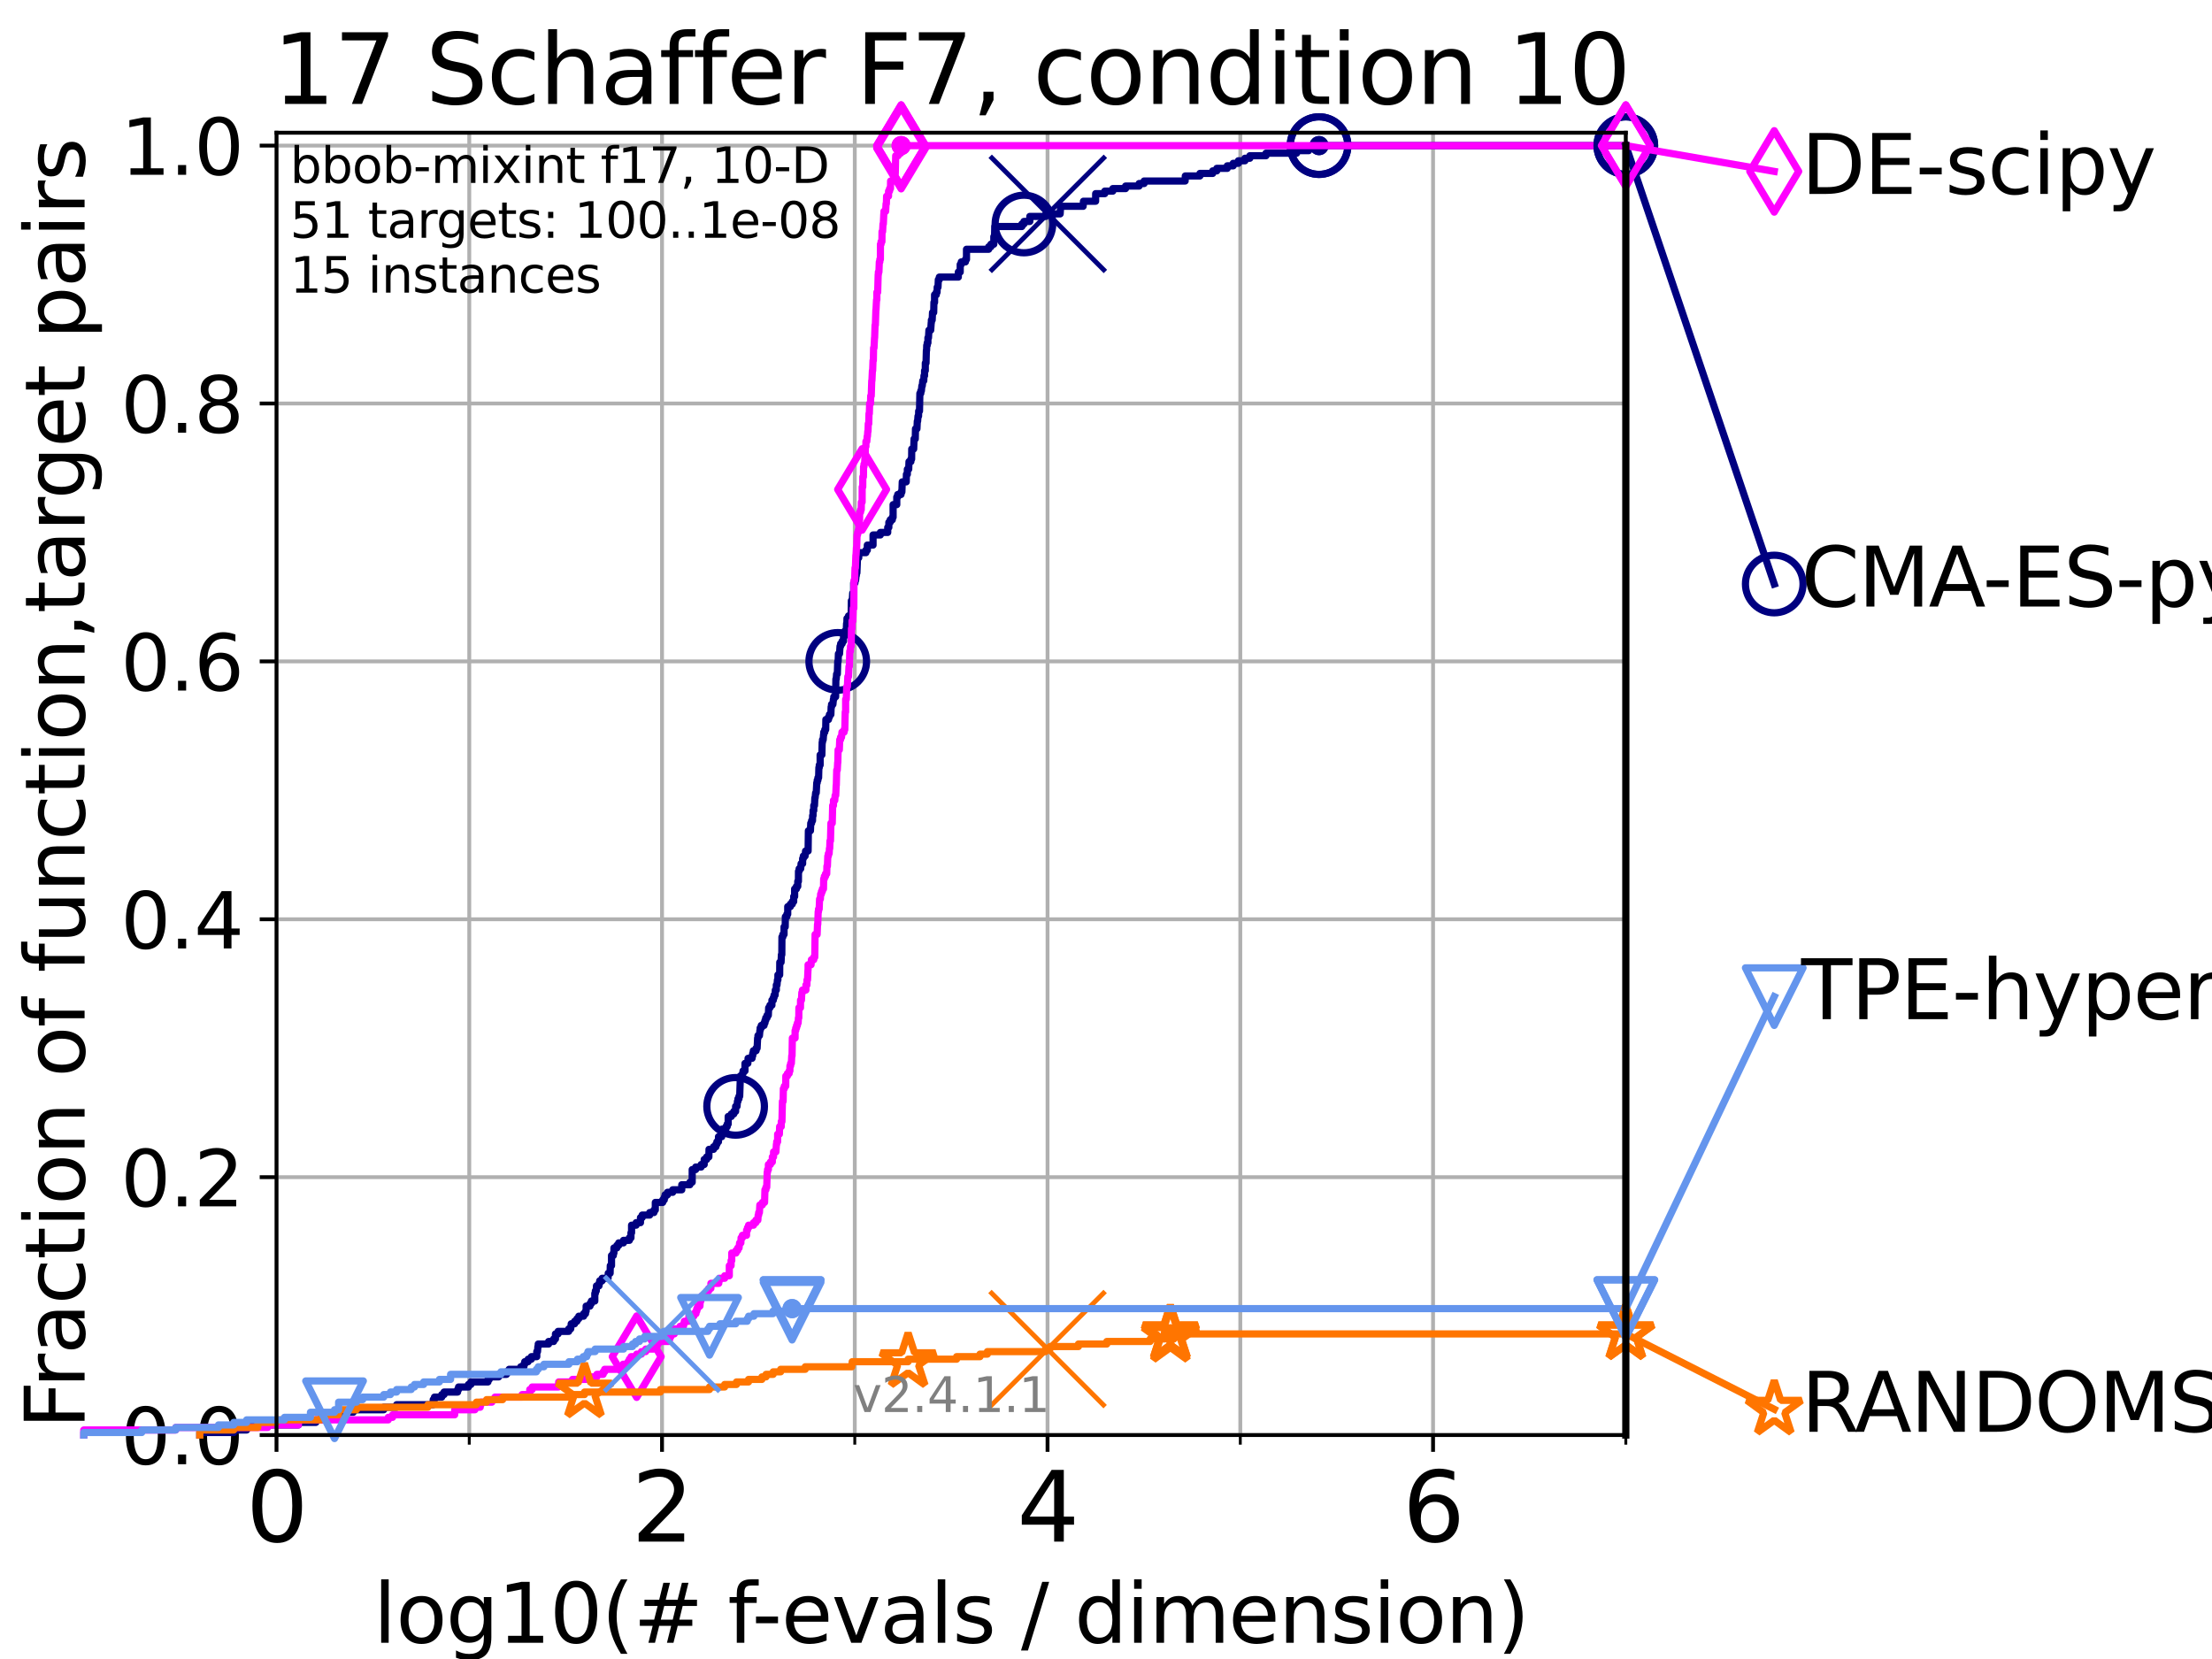 <?xml version="1.0" encoding="utf-8" standalone="no"?>
<!DOCTYPE svg PUBLIC "-//W3C//DTD SVG 1.1//EN"
  "http://www.w3.org/Graphics/SVG/1.1/DTD/svg11.dtd">
<svg height="345.6pt" version="1.1" viewBox="0 0 460.8 345.6" width="460.8pt" xmlns="http://www.w3.org/2000/svg" xmlns:xlink="http://www.w3.org/1999/xlink">
 <defs>
  <style type="text/css">*{stroke-linecap:butt;stroke-linejoin:round;}</style>
 </defs>
 <g id="figure_1">
  <g id="patch_1">
   <path d="M 0 345.6 
L 460.8 345.6 
L 460.8 0 
L 0 0 
z
" style="fill:#ffffff;"/>
  </g>
  <g id="axes_1">
   <g id="patch_2">
    <path d="M 57.6 298.944 
L 338.688 298.944 
L 338.688 27.648 
L 57.6 27.648 
z
" style="fill:#ffffff;"/>
   </g>
   <g id="matplotlib.axis_1">
    <g id="xtick_1">
     <g id="line2d_1">
      <path clip-path="url(#pb5927a9567)" d="M 57.6 298.944 
L 57.6 27.648 
" style="fill:none;stroke:#b0b0b0;stroke-linecap:square;stroke-width:0.8;"/>
     </g>
     <g id="line2d_2">
      <defs>
       <path d="M 0 0 
L 0 3.5 
" id="mcee9afff6c" style="stroke:#000000;stroke-width:0.8;"/>
      </defs>
      <g>
       <use style="stroke:#000000;stroke-width:0.8;" x="57.6" xlink:href="#mcee9afff6c" y="298.944"/>
      </g>
     </g>
     <g id="text_1">
      <!-- 0 -->
      <g transform="translate(51.237 321.141)scale(0.2 -0.2)">
       <defs>
        <path d="M 2034 4250 
Q 1547 4250 1301 3770 
Q 1056 3291 1056 2328 
Q 1056 1369 1301 889 
Q 1547 409 2034 409 
Q 2525 409 2770 889 
Q 3016 1369 3016 2328 
Q 3016 3291 2770 3770 
Q 2525 4250 2034 4250 
z
M 2034 4750 
Q 2819 4750 3233 4129 
Q 3647 3509 3647 2328 
Q 3647 1150 3233 529 
Q 2819 -91 2034 -91 
Q 1250 -91 836 529 
Q 422 1150 422 2328 
Q 422 3509 836 4129 
Q 1250 4750 2034 4750 
z
" id="DejaVuSans-30" transform="scale(0.016)"/>
       </defs>
       <use xlink:href="#DejaVuSans-30"/>
      </g>
     </g>
    </g>
    <g id="xtick_2">
     <g id="line2d_3">
      <path clip-path="url(#pb5927a9567)" d="M 137.911 298.944 
L 137.911 27.648 
" style="fill:none;stroke:#b0b0b0;stroke-linecap:square;stroke-width:0.8;"/>
     </g>
     <g id="line2d_4">
      <g>
       <use style="stroke:#000000;stroke-width:0.8;" x="137.911" xlink:href="#mcee9afff6c" y="298.944"/>
      </g>
     </g>
     <g id="text_2">
      <!-- 2 -->
      <g transform="translate(131.548 321.141)scale(0.2 -0.2)">
       <defs>
        <path d="M 1228 531 
L 3431 531 
L 3431 0 
L 469 0 
L 469 531 
Q 828 903 1448 1529 
Q 2069 2156 2228 2338 
Q 2531 2678 2651 2914 
Q 2772 3150 2772 3378 
Q 2772 3750 2511 3984 
Q 2250 4219 1831 4219 
Q 1534 4219 1204 4116 
Q 875 4013 500 3803 
L 500 4441 
Q 881 4594 1212 4672 
Q 1544 4750 1819 4750 
Q 2544 4750 2975 4387 
Q 3406 4025 3406 3419 
Q 3406 3131 3298 2873 
Q 3191 2616 2906 2266 
Q 2828 2175 2409 1742 
Q 1991 1309 1228 531 
z
" id="DejaVuSans-32" transform="scale(0.016)"/>
       </defs>
       <use xlink:href="#DejaVuSans-32"/>
      </g>
     </g>
    </g>
    <g id="xtick_3">
     <g id="line2d_5">
      <path clip-path="url(#pb5927a9567)" d="M 218.222 298.944 
L 218.222 27.648 
" style="fill:none;stroke:#b0b0b0;stroke-linecap:square;stroke-width:0.8;"/>
     </g>
     <g id="line2d_6">
      <g>
       <use style="stroke:#000000;stroke-width:0.8;" x="218.222" xlink:href="#mcee9afff6c" y="298.944"/>
      </g>
     </g>
     <g id="text_3">
      <!-- 4 -->
      <g transform="translate(211.859 321.141)scale(0.2 -0.2)">
       <defs>
        <path d="M 2419 4116 
L 825 1625 
L 2419 1625 
L 2419 4116 
z
M 2253 4666 
L 3047 4666 
L 3047 1625 
L 3713 1625 
L 3713 1100 
L 3047 1100 
L 3047 0 
L 2419 0 
L 2419 1100 
L 313 1100 
L 313 1709 
L 2253 4666 
z
" id="DejaVuSans-34" transform="scale(0.016)"/>
       </defs>
       <use xlink:href="#DejaVuSans-34"/>
      </g>
     </g>
    </g>
    <g id="xtick_4">
     <g id="line2d_7">
      <path clip-path="url(#pb5927a9567)" d="M 298.533 298.944 
L 298.533 27.648 
" style="fill:none;stroke:#b0b0b0;stroke-linecap:square;stroke-width:0.8;"/>
     </g>
     <g id="line2d_8">
      <g>
       <use style="stroke:#000000;stroke-width:0.8;" x="298.533" xlink:href="#mcee9afff6c" y="298.944"/>
      </g>
     </g>
     <g id="text_4">
      <!-- 6 -->
      <g transform="translate(292.17 321.141)scale(0.2 -0.2)">
       <defs>
        <path d="M 2113 2584 
Q 1688 2584 1439 2293 
Q 1191 2003 1191 1497 
Q 1191 994 1439 701 
Q 1688 409 2113 409 
Q 2538 409 2786 701 
Q 3034 994 3034 1497 
Q 3034 2003 2786 2293 
Q 2538 2584 2113 2584 
z
M 3366 4563 
L 3366 3988 
Q 3128 4100 2886 4159 
Q 2644 4219 2406 4219 
Q 1781 4219 1451 3797 
Q 1122 3375 1075 2522 
Q 1259 2794 1537 2939 
Q 1816 3084 2150 3084 
Q 2853 3084 3261 2657 
Q 3669 2231 3669 1497 
Q 3669 778 3244 343 
Q 2819 -91 2113 -91 
Q 1303 -91 875 529 
Q 447 1150 447 2328 
Q 447 3434 972 4092 
Q 1497 4750 2381 4750 
Q 2619 4750 2861 4703 
Q 3103 4656 3366 4563 
z
" id="DejaVuSans-36" transform="scale(0.016)"/>
       </defs>
       <use xlink:href="#DejaVuSans-36"/>
      </g>
     </g>
    </g>
    <g id="xtick_5">
     <g id="line2d_9">
      <path clip-path="url(#pb5927a9567)" d="M 97.755 298.944 
L 97.755 27.648 
" style="fill:none;stroke:#b0b0b0;stroke-linecap:square;stroke-width:0.8;"/>
     </g>
     <g id="line2d_10">
      <defs>
       <path d="M 0 0 
L 0 2 
" id="m4eeda024f8" style="stroke:#000000;stroke-width:0.6;"/>
      </defs>
      <g>
       <use style="stroke:#000000;stroke-width:0.6;" x="97.755" xlink:href="#m4eeda024f8" y="298.944"/>
      </g>
     </g>
    </g>
    <g id="xtick_6">
     <g id="line2d_11">
      <path clip-path="url(#pb5927a9567)" d="M 178.066 298.944 
L 178.066 27.648 
" style="fill:none;stroke:#b0b0b0;stroke-linecap:square;stroke-width:0.8;"/>
     </g>
     <g id="line2d_12">
      <g>
       <use style="stroke:#000000;stroke-width:0.6;" x="178.066" xlink:href="#m4eeda024f8" y="298.944"/>
      </g>
     </g>
    </g>
    <g id="xtick_7">
     <g id="line2d_13">
      <path clip-path="url(#pb5927a9567)" d="M 258.377 298.944 
L 258.377 27.648 
" style="fill:none;stroke:#b0b0b0;stroke-linecap:square;stroke-width:0.8;"/>
     </g>
     <g id="line2d_14">
      <g>
       <use style="stroke:#000000;stroke-width:0.6;" x="258.377" xlink:href="#m4eeda024f8" y="298.944"/>
      </g>
     </g>
    </g>
    <g id="xtick_8">
     <g id="line2d_15">
      <path clip-path="url(#pb5927a9567)" d="M 338.688 298.944 
L 338.688 27.648 
" style="fill:none;stroke:#b0b0b0;stroke-linecap:square;stroke-width:0.8;"/>
     </g>
     <g id="line2d_16">
      <g>
       <use style="stroke:#000000;stroke-width:0.6;" x="338.688" xlink:href="#m4eeda024f8" y="298.944"/>
      </g>
     </g>
    </g>
    <g id="text_5">
     <!-- log10(# f-evals / dimension) -->
     <g transform="translate(77.764 342.218)scale(0.17 -0.17)">
      <defs>
       <path d="M 603 4863 
L 1178 4863 
L 1178 0 
L 603 0 
L 603 4863 
z
" id="DejaVuSans-6c" transform="scale(0.016)"/>
       <path d="M 1959 3097 
Q 1497 3097 1228 2736 
Q 959 2375 959 1747 
Q 959 1119 1226 758 
Q 1494 397 1959 397 
Q 2419 397 2687 759 
Q 2956 1122 2956 1747 
Q 2956 2369 2687 2733 
Q 2419 3097 1959 3097 
z
M 1959 3584 
Q 2709 3584 3137 3096 
Q 3566 2609 3566 1747 
Q 3566 888 3137 398 
Q 2709 -91 1959 -91 
Q 1206 -91 779 398 
Q 353 888 353 1747 
Q 353 2609 779 3096 
Q 1206 3584 1959 3584 
z
" id="DejaVuSans-6f" transform="scale(0.016)"/>
       <path d="M 2906 1791 
Q 2906 2416 2648 2759 
Q 2391 3103 1925 3103 
Q 1463 3103 1205 2759 
Q 947 2416 947 1791 
Q 947 1169 1205 825 
Q 1463 481 1925 481 
Q 2391 481 2648 825 
Q 2906 1169 2906 1791 
z
M 3481 434 
Q 3481 -459 3084 -895 
Q 2688 -1331 1869 -1331 
Q 1566 -1331 1297 -1286 
Q 1028 -1241 775 -1147 
L 775 -588 
Q 1028 -725 1275 -790 
Q 1522 -856 1778 -856 
Q 2344 -856 2625 -561 
Q 2906 -266 2906 331 
L 2906 616 
Q 2728 306 2450 153 
Q 2172 0 1784 0 
Q 1141 0 747 490 
Q 353 981 353 1791 
Q 353 2603 747 3093 
Q 1141 3584 1784 3584 
Q 2172 3584 2450 3431 
Q 2728 3278 2906 2969 
L 2906 3500 
L 3481 3500 
L 3481 434 
z
" id="DejaVuSans-67" transform="scale(0.016)"/>
       <path d="M 794 531 
L 1825 531 
L 1825 4091 
L 703 3866 
L 703 4441 
L 1819 4666 
L 2450 4666 
L 2450 531 
L 3481 531 
L 3481 0 
L 794 0 
L 794 531 
z
" id="DejaVuSans-31" transform="scale(0.016)"/>
       <path d="M 1984 4856 
Q 1566 4138 1362 3434 
Q 1159 2731 1159 2009 
Q 1159 1288 1364 580 
Q 1569 -128 1984 -844 
L 1484 -844 
Q 1016 -109 783 600 
Q 550 1309 550 2009 
Q 550 2706 781 3412 
Q 1013 4119 1484 4856 
L 1984 4856 
z
" id="DejaVuSans-28" transform="scale(0.016)"/>
       <path d="M 3272 2816 
L 2363 2816 
L 2100 1772 
L 3016 1772 
L 3272 2816 
z
M 2803 4594 
L 2478 3297 
L 3391 3297 
L 3719 4594 
L 4219 4594 
L 3897 3297 
L 4872 3297 
L 4872 2816 
L 3775 2816 
L 3519 1772 
L 4513 1772 
L 4513 1294 
L 3397 1294 
L 3072 0 
L 2572 0 
L 2894 1294 
L 1978 1294 
L 1656 0 
L 1153 0 
L 1478 1294 
L 494 1294 
L 494 1772 
L 1594 1772 
L 1856 2816 
L 850 2816 
L 850 3297 
L 1978 3297 
L 2297 4594 
L 2803 4594 
z
" id="DejaVuSans-23" transform="scale(0.016)"/>
       <path id="DejaVuSans-20" transform="scale(0.016)"/>
       <path d="M 2375 4863 
L 2375 4384 
L 1825 4384 
Q 1516 4384 1395 4259 
Q 1275 4134 1275 3809 
L 1275 3500 
L 2222 3500 
L 2222 3053 
L 1275 3053 
L 1275 0 
L 697 0 
L 697 3053 
L 147 3053 
L 147 3500 
L 697 3500 
L 697 3744 
Q 697 4328 969 4595 
Q 1241 4863 1831 4863 
L 2375 4863 
z
" id="DejaVuSans-66" transform="scale(0.016)"/>
       <path d="M 313 2009 
L 1997 2009 
L 1997 1497 
L 313 1497 
L 313 2009 
z
" id="DejaVuSans-2d" transform="scale(0.016)"/>
       <path d="M 3597 1894 
L 3597 1613 
L 953 1613 
Q 991 1019 1311 708 
Q 1631 397 2203 397 
Q 2534 397 2845 478 
Q 3156 559 3463 722 
L 3463 178 
Q 3153 47 2828 -22 
Q 2503 -91 2169 -91 
Q 1331 -91 842 396 
Q 353 884 353 1716 
Q 353 2575 817 3079 
Q 1281 3584 2069 3584 
Q 2775 3584 3186 3129 
Q 3597 2675 3597 1894 
z
M 3022 2063 
Q 3016 2534 2758 2815 
Q 2500 3097 2075 3097 
Q 1594 3097 1305 2825 
Q 1016 2553 972 2059 
L 3022 2063 
z
" id="DejaVuSans-65" transform="scale(0.016)"/>
       <path d="M 191 3500 
L 800 3500 
L 1894 563 
L 2988 3500 
L 3597 3500 
L 2284 0 
L 1503 0 
L 191 3500 
z
" id="DejaVuSans-76" transform="scale(0.016)"/>
       <path d="M 2194 1759 
Q 1497 1759 1228 1600 
Q 959 1441 959 1056 
Q 959 750 1161 570 
Q 1363 391 1709 391 
Q 2188 391 2477 730 
Q 2766 1069 2766 1631 
L 2766 1759 
L 2194 1759 
z
M 3341 1997 
L 3341 0 
L 2766 0 
L 2766 531 
Q 2569 213 2275 61 
Q 1981 -91 1556 -91 
Q 1019 -91 701 211 
Q 384 513 384 1019 
Q 384 1609 779 1909 
Q 1175 2209 1959 2209 
L 2766 2209 
L 2766 2266 
Q 2766 2663 2505 2880 
Q 2244 3097 1772 3097 
Q 1472 3097 1187 3025 
Q 903 2953 641 2809 
L 641 3341 
Q 956 3463 1253 3523 
Q 1550 3584 1831 3584 
Q 2591 3584 2966 3190 
Q 3341 2797 3341 1997 
z
" id="DejaVuSans-61" transform="scale(0.016)"/>
       <path d="M 2834 3397 
L 2834 2853 
Q 2591 2978 2328 3040 
Q 2066 3103 1784 3103 
Q 1356 3103 1142 2972 
Q 928 2841 928 2578 
Q 928 2378 1081 2264 
Q 1234 2150 1697 2047 
L 1894 2003 
Q 2506 1872 2764 1633 
Q 3022 1394 3022 966 
Q 3022 478 2636 193 
Q 2250 -91 1575 -91 
Q 1294 -91 989 -36 
Q 684 19 347 128 
L 347 722 
Q 666 556 975 473 
Q 1284 391 1588 391 
Q 1994 391 2212 530 
Q 2431 669 2431 922 
Q 2431 1156 2273 1281 
Q 2116 1406 1581 1522 
L 1381 1569 
Q 847 1681 609 1914 
Q 372 2147 372 2553 
Q 372 3047 722 3315 
Q 1072 3584 1716 3584 
Q 2034 3584 2315 3537 
Q 2597 3491 2834 3397 
z
" id="DejaVuSans-73" transform="scale(0.016)"/>
       <path d="M 1625 4666 
L 2156 4666 
L 531 -594 
L 0 -594 
L 1625 4666 
z
" id="DejaVuSans-2f" transform="scale(0.016)"/>
       <path d="M 2906 2969 
L 2906 4863 
L 3481 4863 
L 3481 0 
L 2906 0 
L 2906 525 
Q 2725 213 2448 61 
Q 2172 -91 1784 -91 
Q 1150 -91 751 415 
Q 353 922 353 1747 
Q 353 2572 751 3078 
Q 1150 3584 1784 3584 
Q 2172 3584 2448 3432 
Q 2725 3281 2906 2969 
z
M 947 1747 
Q 947 1113 1208 752 
Q 1469 391 1925 391 
Q 2381 391 2643 752 
Q 2906 1113 2906 1747 
Q 2906 2381 2643 2742 
Q 2381 3103 1925 3103 
Q 1469 3103 1208 2742 
Q 947 2381 947 1747 
z
" id="DejaVuSans-64" transform="scale(0.016)"/>
       <path d="M 603 3500 
L 1178 3500 
L 1178 0 
L 603 0 
L 603 3500 
z
M 603 4863 
L 1178 4863 
L 1178 4134 
L 603 4134 
L 603 4863 
z
" id="DejaVuSans-69" transform="scale(0.016)"/>
       <path d="M 3328 2828 
Q 3544 3216 3844 3400 
Q 4144 3584 4550 3584 
Q 5097 3584 5394 3201 
Q 5691 2819 5691 2113 
L 5691 0 
L 5113 0 
L 5113 2094 
Q 5113 2597 4934 2840 
Q 4756 3084 4391 3084 
Q 3944 3084 3684 2787 
Q 3425 2491 3425 1978 
L 3425 0 
L 2847 0 
L 2847 2094 
Q 2847 2600 2669 2842 
Q 2491 3084 2119 3084 
Q 1678 3084 1418 2786 
Q 1159 2488 1159 1978 
L 1159 0 
L 581 0 
L 581 3500 
L 1159 3500 
L 1159 2956 
Q 1356 3278 1631 3431 
Q 1906 3584 2284 3584 
Q 2666 3584 2933 3390 
Q 3200 3197 3328 2828 
z
" id="DejaVuSans-6d" transform="scale(0.016)"/>
       <path d="M 3513 2113 
L 3513 0 
L 2938 0 
L 2938 2094 
Q 2938 2591 2744 2837 
Q 2550 3084 2163 3084 
Q 1697 3084 1428 2787 
Q 1159 2491 1159 1978 
L 1159 0 
L 581 0 
L 581 3500 
L 1159 3500 
L 1159 2956 
Q 1366 3272 1645 3428 
Q 1925 3584 2291 3584 
Q 2894 3584 3203 3211 
Q 3513 2838 3513 2113 
z
" id="DejaVuSans-6e" transform="scale(0.016)"/>
       <path d="M 513 4856 
L 1013 4856 
Q 1481 4119 1714 3412 
Q 1947 2706 1947 2009 
Q 1947 1309 1714 600 
Q 1481 -109 1013 -844 
L 513 -844 
Q 928 -128 1133 580 
Q 1338 1288 1338 2009 
Q 1338 2731 1133 3434 
Q 928 4138 513 4856 
z
" id="DejaVuSans-29" transform="scale(0.016)"/>
      </defs>
      <use xlink:href="#DejaVuSans-6c"/>
      <use x="27.783" xlink:href="#DejaVuSans-6f"/>
      <use x="88.965" xlink:href="#DejaVuSans-67"/>
      <use x="152.441" xlink:href="#DejaVuSans-31"/>
      <use x="216.064" xlink:href="#DejaVuSans-30"/>
      <use x="279.688" xlink:href="#DejaVuSans-28"/>
      <use x="318.701" xlink:href="#DejaVuSans-23"/>
      <use x="402.49" xlink:href="#DejaVuSans-20"/>
      <use x="434.277" xlink:href="#DejaVuSans-66"/>
      <use x="463.982" xlink:href="#DejaVuSans-2d"/>
      <use x="500.066" xlink:href="#DejaVuSans-65"/>
      <use x="561.59" xlink:href="#DejaVuSans-76"/>
      <use x="620.77" xlink:href="#DejaVuSans-61"/>
      <use x="682.049" xlink:href="#DejaVuSans-6c"/>
      <use x="709.832" xlink:href="#DejaVuSans-73"/>
      <use x="761.932" xlink:href="#DejaVuSans-20"/>
      <use x="793.719" xlink:href="#DejaVuSans-2f"/>
      <use x="827.41" xlink:href="#DejaVuSans-20"/>
      <use x="859.197" xlink:href="#DejaVuSans-64"/>
      <use x="922.674" xlink:href="#DejaVuSans-69"/>
      <use x="950.457" xlink:href="#DejaVuSans-6d"/>
      <use x="1047.869" xlink:href="#DejaVuSans-65"/>
      <use x="1109.393" xlink:href="#DejaVuSans-6e"/>
      <use x="1172.771" xlink:href="#DejaVuSans-73"/>
      <use x="1224.871" xlink:href="#DejaVuSans-69"/>
      <use x="1252.654" xlink:href="#DejaVuSans-6f"/>
      <use x="1313.836" xlink:href="#DejaVuSans-6e"/>
      <use x="1377.215" xlink:href="#DejaVuSans-29"/>
     </g>
    </g>
   </g>
   <g id="matplotlib.axis_2">
    <g id="ytick_1">
     <g id="line2d_17">
      <path clip-path="url(#pb5927a9567)" d="M 57.6 298.944 
L 338.688 298.944 
" style="fill:none;stroke:#b0b0b0;stroke-linecap:square;stroke-width:0.8;"/>
     </g>
     <g id="line2d_18">
      <defs>
       <path d="M 0 0 
L -3.5 0 
" id="m1dd3eb3b38" style="stroke:#000000;stroke-width:0.8;"/>
      </defs>
      <g>
       <use style="stroke:#000000;stroke-width:0.8;" x="57.6" xlink:href="#m1dd3eb3b38" y="298.944"/>
      </g>
     </g>
     <g id="text_6">
      <!-- 0.0 -->
      <g transform="translate(25.155 305.023)scale(0.16 -0.16)">
       <defs>
        <path d="M 684 794 
L 1344 794 
L 1344 0 
L 684 0 
L 684 794 
z
" id="DejaVuSans-2e" transform="scale(0.016)"/>
       </defs>
       <use xlink:href="#DejaVuSans-30"/>
       <use x="63.623" xlink:href="#DejaVuSans-2e"/>
       <use x="95.41" xlink:href="#DejaVuSans-30"/>
      </g>
     </g>
    </g>
    <g id="ytick_2">
     <g id="line2d_19">
      <path clip-path="url(#pb5927a9567)" d="M 57.6 245.222 
L 338.688 245.222 
" style="fill:none;stroke:#b0b0b0;stroke-linecap:square;stroke-width:0.8;"/>
     </g>
     <g id="line2d_20">
      <g>
       <use style="stroke:#000000;stroke-width:0.8;" x="57.6" xlink:href="#m1dd3eb3b38" y="245.222"/>
      </g>
     </g>
     <g id="text_7">
      <!-- 0.2 -->
      <g transform="translate(25.155 251.301)scale(0.16 -0.16)">
       <use xlink:href="#DejaVuSans-30"/>
       <use x="63.623" xlink:href="#DejaVuSans-2e"/>
       <use x="95.41" xlink:href="#DejaVuSans-32"/>
      </g>
     </g>
    </g>
    <g id="ytick_3">
     <g id="line2d_21">
      <path clip-path="url(#pb5927a9567)" d="M 57.6 191.5 
L 338.688 191.5 
" style="fill:none;stroke:#b0b0b0;stroke-linecap:square;stroke-width:0.8;"/>
     </g>
     <g id="line2d_22">
      <g>
       <use style="stroke:#000000;stroke-width:0.8;" x="57.6" xlink:href="#m1dd3eb3b38" y="191.5"/>
      </g>
     </g>
     <g id="text_8">
      <!-- 0.4 -->
      <g transform="translate(25.155 197.579)scale(0.16 -0.16)">
       <use xlink:href="#DejaVuSans-30"/>
       <use x="63.623" xlink:href="#DejaVuSans-2e"/>
       <use x="95.41" xlink:href="#DejaVuSans-34"/>
      </g>
     </g>
    </g>
    <g id="ytick_4">
     <g id="line2d_23">
      <path clip-path="url(#pb5927a9567)" d="M 57.6 137.778 
L 338.688 137.778 
" style="fill:none;stroke:#b0b0b0;stroke-linecap:square;stroke-width:0.8;"/>
     </g>
     <g id="line2d_24">
      <g>
       <use style="stroke:#000000;stroke-width:0.8;" x="57.6" xlink:href="#m1dd3eb3b38" y="137.778"/>
      </g>
     </g>
     <g id="text_9">
      <!-- 0.6 -->
      <g transform="translate(25.155 143.857)scale(0.16 -0.16)">
       <use xlink:href="#DejaVuSans-30"/>
       <use x="63.623" xlink:href="#DejaVuSans-2e"/>
       <use x="95.41" xlink:href="#DejaVuSans-36"/>
      </g>
     </g>
    </g>
    <g id="ytick_5">
     <g id="line2d_25">
      <path clip-path="url(#pb5927a9567)" d="M 57.6 84.056 
L 338.688 84.056 
" style="fill:none;stroke:#b0b0b0;stroke-linecap:square;stroke-width:0.8;"/>
     </g>
     <g id="line2d_26">
      <g>
       <use style="stroke:#000000;stroke-width:0.8;" x="57.6" xlink:href="#m1dd3eb3b38" y="84.056"/>
      </g>
     </g>
     <g id="text_10">
      <!-- 0.8 -->
      <g transform="translate(25.155 90.135)scale(0.16 -0.16)">
       <defs>
        <path d="M 2034 2216 
Q 1584 2216 1326 1975 
Q 1069 1734 1069 1313 
Q 1069 891 1326 650 
Q 1584 409 2034 409 
Q 2484 409 2743 651 
Q 3003 894 3003 1313 
Q 3003 1734 2745 1975 
Q 2488 2216 2034 2216 
z
M 1403 2484 
Q 997 2584 770 2862 
Q 544 3141 544 3541 
Q 544 4100 942 4425 
Q 1341 4750 2034 4750 
Q 2731 4750 3128 4425 
Q 3525 4100 3525 3541 
Q 3525 3141 3298 2862 
Q 3072 2584 2669 2484 
Q 3125 2378 3379 2068 
Q 3634 1759 3634 1313 
Q 3634 634 3220 271 
Q 2806 -91 2034 -91 
Q 1263 -91 848 271 
Q 434 634 434 1313 
Q 434 1759 690 2068 
Q 947 2378 1403 2484 
z
M 1172 3481 
Q 1172 3119 1398 2916 
Q 1625 2713 2034 2713 
Q 2441 2713 2670 2916 
Q 2900 3119 2900 3481 
Q 2900 3844 2670 4047 
Q 2441 4250 2034 4250 
Q 1625 4250 1398 4047 
Q 1172 3844 1172 3481 
z
" id="DejaVuSans-38" transform="scale(0.016)"/>
       </defs>
       <use xlink:href="#DejaVuSans-30"/>
       <use x="63.623" xlink:href="#DejaVuSans-2e"/>
       <use x="95.41" xlink:href="#DejaVuSans-38"/>
      </g>
     </g>
    </g>
    <g id="ytick_6">
     <g id="line2d_27">
      <path clip-path="url(#pb5927a9567)" d="M 57.6 30.334 
L 338.688 30.334 
" style="fill:none;stroke:#b0b0b0;stroke-linecap:square;stroke-width:0.8;"/>
     </g>
     <g id="line2d_28">
      <g>
       <use style="stroke:#000000;stroke-width:0.8;" x="57.6" xlink:href="#m1dd3eb3b38" y="30.334"/>
      </g>
     </g>
     <g id="text_11">
      <!-- 1.0 -->
      <g transform="translate(25.155 36.413)scale(0.16 -0.16)">
       <use xlink:href="#DejaVuSans-31"/>
       <use x="63.623" xlink:href="#DejaVuSans-2e"/>
       <use x="95.41" xlink:href="#DejaVuSans-30"/>
      </g>
     </g>
    </g>
    <g id="text_12">
     <!-- Fraction of function,target pairs -->
     <g transform="translate(17.62 297.681)rotate(-90)scale(0.17 -0.17)">
      <defs>
       <path d="M 628 4666 
L 3309 4666 
L 3309 4134 
L 1259 4134 
L 1259 2759 
L 3109 2759 
L 3109 2228 
L 1259 2228 
L 1259 0 
L 628 0 
L 628 4666 
z
" id="DejaVuSans-46" transform="scale(0.016)"/>
       <path d="M 2631 2963 
Q 2534 3019 2420 3045 
Q 2306 3072 2169 3072 
Q 1681 3072 1420 2755 
Q 1159 2438 1159 1844 
L 1159 0 
L 581 0 
L 581 3500 
L 1159 3500 
L 1159 2956 
Q 1341 3275 1631 3429 
Q 1922 3584 2338 3584 
Q 2397 3584 2469 3576 
Q 2541 3569 2628 3553 
L 2631 2963 
z
" id="DejaVuSans-72" transform="scale(0.016)"/>
       <path d="M 3122 3366 
L 3122 2828 
Q 2878 2963 2633 3030 
Q 2388 3097 2138 3097 
Q 1578 3097 1268 2742 
Q 959 2388 959 1747 
Q 959 1106 1268 751 
Q 1578 397 2138 397 
Q 2388 397 2633 464 
Q 2878 531 3122 666 
L 3122 134 
Q 2881 22 2623 -34 
Q 2366 -91 2075 -91 
Q 1284 -91 818 406 
Q 353 903 353 1747 
Q 353 2603 823 3093 
Q 1294 3584 2113 3584 
Q 2378 3584 2631 3529 
Q 2884 3475 3122 3366 
z
" id="DejaVuSans-63" transform="scale(0.016)"/>
       <path d="M 1172 4494 
L 1172 3500 
L 2356 3500 
L 2356 3053 
L 1172 3053 
L 1172 1153 
Q 1172 725 1289 603 
Q 1406 481 1766 481 
L 2356 481 
L 2356 0 
L 1766 0 
Q 1100 0 847 248 
Q 594 497 594 1153 
L 594 3053 
L 172 3053 
L 172 3500 
L 594 3500 
L 594 4494 
L 1172 4494 
z
" id="DejaVuSans-74" transform="scale(0.016)"/>
       <path d="M 544 1381 
L 544 3500 
L 1119 3500 
L 1119 1403 
Q 1119 906 1312 657 
Q 1506 409 1894 409 
Q 2359 409 2629 706 
Q 2900 1003 2900 1516 
L 2900 3500 
L 3475 3500 
L 3475 0 
L 2900 0 
L 2900 538 
Q 2691 219 2414 64 
Q 2138 -91 1772 -91 
Q 1169 -91 856 284 
Q 544 659 544 1381 
z
M 1991 3584 
L 1991 3584 
z
" id="DejaVuSans-75" transform="scale(0.016)"/>
       <path d="M 750 794 
L 1409 794 
L 1409 256 
L 897 -744 
L 494 -744 
L 750 256 
L 750 794 
z
" id="DejaVuSans-2c" transform="scale(0.016)"/>
       <path d="M 1159 525 
L 1159 -1331 
L 581 -1331 
L 581 3500 
L 1159 3500 
L 1159 2969 
Q 1341 3281 1617 3432 
Q 1894 3584 2278 3584 
Q 2916 3584 3314 3078 
Q 3713 2572 3713 1747 
Q 3713 922 3314 415 
Q 2916 -91 2278 -91 
Q 1894 -91 1617 61 
Q 1341 213 1159 525 
z
M 3116 1747 
Q 3116 2381 2855 2742 
Q 2594 3103 2138 3103 
Q 1681 3103 1420 2742 
Q 1159 2381 1159 1747 
Q 1159 1113 1420 752 
Q 1681 391 2138 391 
Q 2594 391 2855 752 
Q 3116 1113 3116 1747 
z
" id="DejaVuSans-70" transform="scale(0.016)"/>
      </defs>
      <use xlink:href="#DejaVuSans-46"/>
      <use x="50.27" xlink:href="#DejaVuSans-72"/>
      <use x="91.383" xlink:href="#DejaVuSans-61"/>
      <use x="152.662" xlink:href="#DejaVuSans-63"/>
      <use x="207.643" xlink:href="#DejaVuSans-74"/>
      <use x="246.852" xlink:href="#DejaVuSans-69"/>
      <use x="274.635" xlink:href="#DejaVuSans-6f"/>
      <use x="335.816" xlink:href="#DejaVuSans-6e"/>
      <use x="399.195" xlink:href="#DejaVuSans-20"/>
      <use x="430.982" xlink:href="#DejaVuSans-6f"/>
      <use x="492.164" xlink:href="#DejaVuSans-66"/>
      <use x="527.369" xlink:href="#DejaVuSans-20"/>
      <use x="559.156" xlink:href="#DejaVuSans-66"/>
      <use x="594.361" xlink:href="#DejaVuSans-75"/>
      <use x="657.74" xlink:href="#DejaVuSans-6e"/>
      <use x="721.119" xlink:href="#DejaVuSans-63"/>
      <use x="776.1" xlink:href="#DejaVuSans-74"/>
      <use x="815.309" xlink:href="#DejaVuSans-69"/>
      <use x="843.092" xlink:href="#DejaVuSans-6f"/>
      <use x="904.273" xlink:href="#DejaVuSans-6e"/>
      <use x="967.652" xlink:href="#DejaVuSans-2c"/>
      <use x="999.439" xlink:href="#DejaVuSans-74"/>
      <use x="1038.648" xlink:href="#DejaVuSans-61"/>
      <use x="1099.928" xlink:href="#DejaVuSans-72"/>
      <use x="1139.291" xlink:href="#DejaVuSans-67"/>
      <use x="1202.768" xlink:href="#DejaVuSans-65"/>
      <use x="1264.291" xlink:href="#DejaVuSans-74"/>
      <use x="1303.5" xlink:href="#DejaVuSans-20"/>
      <use x="1335.287" xlink:href="#DejaVuSans-70"/>
      <use x="1398.764" xlink:href="#DejaVuSans-61"/>
      <use x="1460.043" xlink:href="#DejaVuSans-69"/>
      <use x="1487.826" xlink:href="#DejaVuSans-72"/>
      <use x="1528.939" xlink:href="#DejaVuSans-73"/>
     </g>
    </g>
   </g>
   <g id="line2d_29">
    <defs>
     <path d="M 0 1.5 
C 0.398 1.5 0.779 1.342 1.061 1.061 
C 1.342 0.779 1.5 0.398 1.5 0 
C 1.5 -0.398 1.342 -0.779 1.061 -1.061 
C 0.779 -1.342 0.398 -1.5 0 -1.5 
C -0.398 -1.5 -0.779 -1.342 -1.061 -1.061 
C -1.342 -0.779 -1.5 -0.398 -1.5 0 
C -1.5 0.398 -1.342 0.779 -1.061 1.061 
C -0.779 1.342 -0.398 1.5 0 1.5 
z
" id="m4c64243c24" style="stroke:#000080;"/>
    </defs>
    <g>
     <use style="fill:#000080;stroke:#000080;" x="274.783" xlink:href="#m4c64243c24" y="30.334"/>
     <use style="fill:#000080;stroke:#000080;" x="274.783" xlink:href="#m4c64243c24" y="30.334"/>
    </g>
   </g>
   <g id="line2d_30">
    <path d="M 41.621 298.944 
L 41.621 298.417 
L 48.692 298.417 
L 48.692 297.891 
L 51.38 297.891 
L 51.38 296.837 
L 62.175 296.837 
L 62.175 296.311 
L 65.797 296.311 
L 65.797 295.784 
L 67.851 295.784 
L 67.851 295.257 
L 69.688 295.257 
L 69.688 294.731 
L 72.125 294.731 
L 72.125 294.204 
L 73.579 294.204 
L 73.579 293.677 
L 79.939 293.677 
L 79.939 293.15 
L 82.627 293.15 
L 82.627 292.624 
L 90.243 292.624 
L 90.243 291.57 
L 90.509 291.57 
L 90.509 291.044 
L 92.027 291.044 
L 92.027 290.517 
L 92.504 290.517 
L 92.504 289.99 
L 95.327 289.99 
L 95.327 289.464 
L 95.526 289.464 
L 95.526 288.937 
L 97.58 288.937 
L 97.58 288.41 
L 98.101 288.41 
L 98.101 287.884 
L 101.647 287.884 
L 101.647 287.357 
L 101.924 287.357 
L 101.924 286.83 
L 103.871 286.83 
L 103.871 286.304 
L 105.51 286.304 
L 105.51 285.777 
L 106.061 285.777 
L 106.061 285.25 
L 108.484 285.25 
L 108.484 284.723 
L 109.132 284.723 
L 109.132 284.197 
L 109.312 284.197 
L 109.312 283.67 
L 110.017 283.67 
L 110.017 283.143 
L 110.694 283.143 
L 110.694 282.617 
L 111.82 282.617 
L 111.82 281.563 
L 111.975 281.563 
L 112.052 280.51 
L 112.128 280.51 
L 112.128 279.983 
L 114.284 279.983 
L 114.284 279.457 
L 115.333 279.457 
L 115.333 278.93 
L 115.711 278.93 
L 115.711 277.877 
L 116.263 277.877 
L 116.263 277.35 
L 118.471 277.35 
L 118.471 276.823 
L 118.891 276.823 
L 118.994 275.77 
L 119.702 275.77 
L 119.702 275.243 
L 120.191 275.243 
L 120.191 274.716 
L 120.572 274.716 
L 120.572 274.19 
L 121.579 274.19 
L 121.579 273.663 
L 121.975 273.663 
L 121.975 273.136 
L 122.105 273.136 
L 122.105 272.083 
L 122.906 272.083 
L 122.906 271.556 
L 123.193 271.556 
L 123.193 271.03 
L 123.908 271.03 
L 123.908 269.45 
L 124.024 269.45 
L 124.024 268.923 
L 124.216 268.923 
L 124.255 267.87 
L 124.781 267.87 
L 124.781 267.343 
L 124.928 267.343 
L 124.928 266.816 
L 125.435 266.816 
L 125.435 266.289 
L 126.674 266.289 
L 126.707 265.236 
L 127.1 265.236 
L 127.133 263.656 
L 127.39 263.656 
L 127.39 261.549 
L 127.768 261.549 
L 127.768 261.023 
L 127.892 261.023 
L 127.892 259.969 
L 128.501 259.969 
L 128.501 259.443 
L 128.886 259.443 
L 128.886 258.916 
L 129.881 258.916 
L 129.881 258.389 
L 131.108 258.389 
L 131.108 257.862 
L 131.44 257.862 
L 131.44 256.809 
L 131.566 256.809 
L 131.566 255.229 
L 132.518 255.229 
L 132.518 254.702 
L 133.421 254.702 
L 133.421 253.649 
L 133.778 253.649 
L 133.778 253.122 
L 135.341 253.122 
L 135.341 252.596 
L 136.228 252.596 
L 136.228 252.069 
L 136.514 252.069 
L 136.514 250.489 
L 138.05 250.489 
L 138.05 249.962 
L 138.375 249.962 
L 138.375 249.436 
L 138.544 249.436 
L 138.544 248.909 
L 139.042 248.909 
L 139.042 248.382 
L 140.135 248.382 
L 140.135 247.855 
L 142.024 247.855 
L 142.024 246.802 
L 143.716 246.802 
L 143.716 246.275 
L 144.197 246.275 
L 144.197 243.642 
L 144.924 243.642 
L 144.924 243.115 
L 146.064 243.115 
L 146.064 242.589 
L 146.697 242.589 
L 146.697 241.535 
L 147.206 241.535 
L 147.206 241.009 
L 147.67 241.009 
L 147.7 239.428 
L 148.639 239.428 
L 148.639 238.902 
L 149.132 238.902 
L 149.132 238.375 
L 149.341 238.375 
L 149.341 237.848 
L 149.673 237.848 
L 149.673 236.795 
L 150.353 236.795 
L 150.404 235.215 
L 151.228 235.215 
L 151.228 234.688 
L 151.494 234.688 
L 151.494 234.162 
L 151.693 234.162 
L 151.693 232.582 
L 152.345 232.582 
L 152.345 232.055 
L 152.863 232.055 
L 152.863 231.528 
L 153.244 231.528 
L 153.244 230.475 
L 153.538 230.475 
L 153.623 229.421 
L 153.729 229.421 
L 153.729 228.895 
L 153.939 228.895 
L 153.939 228.368 
L 154.091 228.368 
L 154.201 225.208 
L 154.215 225.208 
L 154.215 224.155 
L 154.668 224.155 
L 154.668 223.628 
L 154.788 223.628 
L 154.788 223.101 
L 155.194 223.101 
L 155.194 221.521 
L 155.792 221.521 
L 155.836 220.468 
L 156.67 220.468 
L 156.67 219.941 
L 156.806 219.941 
L 156.806 219.414 
L 156.936 219.414 
L 156.936 218.888 
L 157.506 218.888 
L 157.506 218.361 
L 157.72 218.361 
L 157.826 216.254 
L 157.899 216.254 
L 157.899 215.728 
L 158.206 215.728 
L 158.299 214.674 
L 158.353 214.674 
L 158.353 214.148 
L 158.583 214.148 
L 158.583 213.621 
L 159.165 213.621 
L 159.165 213.094 
L 159.36 213.094 
L 159.36 212.567 
L 159.517 212.567 
L 159.517 212.041 
L 159.788 212.041 
L 159.788 211.514 
L 160.055 211.514 
L 160.128 209.934 
L 160.394 209.934 
L 160.394 209.407 
L 160.807 209.407 
L 160.807 208.354 
L 161.096 208.354 
L 161.096 207.827 
L 161.252 207.827 
L 161.252 207.301 
L 161.475 207.301 
L 161.511 206.247 
L 161.721 206.247 
L 161.721 205.194 
L 161.867 205.194 
L 161.951 204.141 
L 162.052 204.141 
L 162.052 203.087 
L 162.419 203.087 
L 162.441 200.454 
L 162.712 200.454 
L 162.779 198.874 
L 162.867 198.874 
L 162.892 195.187 
L 163.082 195.187 
L 163.082 194.66 
L 163.332 194.66 
L 163.332 193.08 
L 163.574 193.08 
L 163.602 190.973 
L 163.911 190.973 
L 163.911 190.447 
L 164.098 190.447 
L 164.098 188.867 
L 164.645 188.867 
L 164.645 188.34 
L 165.051 188.34 
L 165.051 187.813 
L 165.339 187.813 
L 165.339 186.76 
L 165.537 186.76 
L 165.537 185.18 
L 165.905 185.18 
L 165.905 184.653 
L 166.186 184.653 
L 166.186 183.6 
L 166.324 183.6 
L 166.341 181.493 
L 166.477 181.493 
L 166.477 180.966 
L 166.799 180.966 
L 166.879 179.913 
L 167.201 179.913 
L 167.201 178.86 
L 167.346 178.86 
L 167.346 178.333 
L 167.713 178.333 
L 167.814 177.28 
L 168.343 177.28 
L 168.4 173.066 
L 168.829 173.066 
L 168.894 171.486 
L 169.07 171.486 
L 169.07 170.959 
L 169.262 170.959 
L 169.282 169.906 
L 169.374 169.906 
L 169.374 168.853 
L 169.52 168.853 
L 169.52 167.799 
L 169.673 167.799 
L 169.744 166.219 
L 169.803 166.219 
L 169.909 165.166 
L 170.036 165.166 
L 170.147 163.059 
L 170.24 163.059 
L 170.24 162.532 
L 170.389 162.532 
L 170.389 162.006 
L 170.53 162.006 
L 170.589 159.899 
L 170.669 159.899 
L 170.669 159.372 
L 170.849 159.372 
L 170.849 157.265 
L 171.207 157.265 
L 171.274 154.632 
L 171.338 154.632 
L 171.338 154.105 
L 171.486 154.105 
L 171.557 153.052 
L 171.605 153.052 
L 171.605 152.525 
L 171.814 152.525 
L 171.814 151.999 
L 172.007 151.999 
L 172.044 149.892 
L 172.592 149.892 
L 172.592 149.365 
L 172.785 149.365 
L 172.785 148.838 
L 173.086 148.838 
L 173.144 147.258 
L 173.225 147.258 
L 173.225 146.732 
L 173.513 146.732 
L 173.612 145.678 
L 173.693 145.678 
L 173.693 145.152 
L 174.079 145.152 
L 174.129 141.465 
L 174.201 141.465 
L 174.277 140.411 
L 174.432 140.411 
L 174.516 137.778 
L 174.601 137.778 
L 174.656 136.198 
L 174.888 136.198 
L 174.992 134.618 
L 175.121 134.618 
L 175.121 134.091 
L 175.434 134.091 
L 175.434 133.565 
L 175.722 133.565 
L 175.722 132.511 
L 175.957 132.511 
L 175.993 131.458 
L 176.287 131.458 
L 176.356 129.878 
L 176.412 129.878 
L 176.441 128.824 
L 176.763 128.824 
L 176.763 128.298 
L 177.303 128.298 
L 177.353 125.138 
L 177.546 125.138 
L 177.632 123.558 
L 177.831 123.558 
L 177.831 121.451 
L 178.098 121.451 
L 178.098 120.924 
L 178.235 120.924 
L 178.338 119.871 
L 178.388 119.871 
L 178.388 119.344 
L 178.507 119.344 
L 178.614 116.711 
L 178.627 116.711 
L 178.627 116.184 
L 178.894 116.184 
L 178.894 115.131 
L 180.385 115.131 
L 180.385 114.604 
L 180.68 114.604 
L 180.68 113.55 
L 181.872 113.55 
L 181.872 111.444 
L 183.393 111.444 
L 183.393 110.917 
L 184.929 110.917 
L 184.929 109.864 
L 185.161 109.864 
L 185.161 108.81 
L 185.446 108.81 
L 185.446 108.284 
L 185.884 108.284 
L 185.884 107.757 
L 186.05 107.757 
L 186.05 105.124 
L 186.814 105.124 
L 186.814 103.543 
L 187.009 103.543 
L 187.009 103.017 
L 187.7 103.017 
L 187.7 102.49 
L 187.879 102.49 
L 187.957 100.383 
L 188.784 100.383 
L 188.822 98.803 
L 189.019 98.803 
L 189.019 97.75 
L 189.299 97.75 
L 189.359 96.17 
L 189.751 96.17 
L 189.751 95.643 
L 189.907 95.643 
L 189.931 93.536 
L 190.337 93.536 
L 190.415 91.43 
L 190.668 91.43 
L 190.712 89.323 
L 191.017 89.323 
L 191.09 87.743 
L 191.159 87.743 
L 191.236 86.69 
L 191.354 86.69 
L 191.373 85.636 
L 191.549 85.636 
L 191.625 81.949 
L 191.815 81.949 
L 191.815 81.423 
L 191.942 81.423 
L 192.042 80.369 
L 192.125 80.369 
L 192.228 79.316 
L 192.438 79.316 
L 192.482 78.263 
L 192.603 78.263 
L 192.603 77.209 
L 192.754 77.209 
L 192.761 75.629 
L 192.909 75.629 
L 192.98 72.996 
L 193.023 72.996 
L 193.055 71.942 
L 193.157 71.942 
L 193.157 71.416 
L 193.303 71.416 
L 193.303 70.362 
L 193.422 70.362 
L 193.511 68.782 
L 193.88 68.782 
L 193.991 67.202 
L 194.021 67.202 
L 194.021 66.675 
L 194.19 66.675 
L 194.261 65.095 
L 194.506 65.095 
L 194.554 62.989 
L 194.687 62.989 
L 194.687 61.409 
L 195.046 61.409 
L 195.046 60.882 
L 195.209 60.882 
L 195.236 59.829 
L 195.403 59.829 
L 195.471 58.248 
L 195.679 58.248 
L 195.679 57.722 
L 199.637 57.722 
L 199.637 56.668 
L 200.03 56.668 
L 200.03 55.088 
L 200.251 55.088 
L 200.251 54.562 
L 201.114 54.562 
L 201.114 54.035 
L 201.338 54.035 
L 201.34 51.928 
L 205.96 51.928 
L 205.96 51.402 
L 206.423 51.402 
L 206.423 50.875 
L 207.029 50.875 
L 207.029 49.295 
L 207.181 49.295 
L 207.227 47.188 
L 212.873 47.188 
L 212.873 46.661 
L 213.305 46.661 
L 213.305 46.135 
L 214.53 46.135 
L 214.53 45.081 
L 217.863 45.081 
L 217.863 44.555 
L 220.85 44.555 
L 220.947 42.975 
L 225.636 42.975 
L 225.704 41.921 
L 228.236 41.921 
L 228.247 40.341 
L 230.146 40.341 
L 230.146 39.814 
L 231.815 39.814 
L 231.815 39.288 
L 234.479 39.288 
L 234.479 38.761 
L 237.295 38.761 
L 237.295 38.234 
L 238.339 38.234 
L 238.339 37.708 
L 246.888 37.708 
L 246.921 36.654 
L 249.969 36.654 
L 249.969 36.128 
L 252.623 36.128 
L 252.623 35.601 
L 253.479 35.601 
L 253.479 35.074 
L 255.659 35.074 
L 255.659 34.548 
L 256.9 34.548 
L 256.9 34.021 
L 257.975 34.021 
L 257.975 33.494 
L 259.344 33.494 
L 259.344 32.968 
L 260.364 32.968 
L 260.364 32.441 
L 263.721 32.441 
L 263.721 31.914 
L 270.112 31.914 
L 270.112 31.387 
L 272.619 31.387 
L 272.619 30.861 
L 274.783 30.861 
L 274.783 30.334 
L 338.688 30.334 
L 338.688 30.334 
" style="fill:none;stroke:#000080;stroke-linecap:square;stroke-width:1.5;"/>
   </g>
   <g id="line2d_31">
    <defs>
     <path d="M 0 6 
C 1.591 6 3.117 5.368 4.243 4.243 
C 5.368 3.117 6 1.591 6 0 
C 6 -1.591 5.368 -3.117 4.243 -4.243 
C 3.117 -5.368 1.591 -6 0 -6 
C -1.591 -6 -3.117 -5.368 -4.243 -4.243 
C -5.368 -3.117 -6 -1.591 -6 0 
C -6 1.591 -5.368 3.117 -4.243 4.243 
C -3.117 5.368 -1.591 6 0 6 
z
" id="m7d9af78aac" style="stroke:#000080;stroke-width:1.5;"/>
    </defs>
    <g>
     <use style="fill-opacity:0;stroke:#000080;stroke-width:1.5;" x="153.244" xlink:href="#m7d9af78aac" y="230.475"/>
     <use style="fill-opacity:0;stroke:#000080;stroke-width:1.5;" x="174.516" xlink:href="#m7d9af78aac" y="137.778"/>
     <use style="fill-opacity:0;stroke:#000080;stroke-width:1.5;" x="213.305" xlink:href="#m7d9af78aac" y="46.661"/>
     <use style="fill-opacity:0;stroke:#000080;stroke-width:1.5;" x="274.783" xlink:href="#m7d9af78aac" y="30.334"/>
     <use style="fill-opacity:0;stroke:#000080;stroke-width:1.5;" x="274.783" xlink:href="#m7d9af78aac" y="30.334"/>
     <use style="fill-opacity:0;stroke:#000080;stroke-width:1.5;" x="338.688" xlink:href="#m7d9af78aac" y="30.334"/>
    </g>
   </g>
   <g id="line2d_32">
    <path style="fill:none;stroke:#000080;stroke-linecap:square;stroke-width:1.5;"/>
    <g/>
   </g>
   <g id="line2d_33">
    <path clip-path="url(#pb5927a9567)" d="M 218.273 44.555 
" style="fill:none;stroke:#000080;stroke-linecap:square;stroke-width:1.5;"/>
    <defs>
     <path d="M -12 12 
L 12 -12 
M -12 -12 
L 12 12 
" id="ma4562df5e1" style="stroke:#000080;"/>
    </defs>
    <g clip-path="url(#pb5927a9567)">
     <use style="fill:#000080;stroke:#000080;" x="218.273" xlink:href="#ma4562df5e1" y="44.555"/>
    </g>
   </g>
   <g id="line2d_34">
    <defs>
     <path d="M 0 1.5 
C 0.398 1.5 0.779 1.342 1.061 1.061 
C 1.342 0.779 1.5 0.398 1.5 0 
C 1.5 -0.398 1.342 -0.779 1.061 -1.061 
C 0.779 -1.342 0.398 -1.5 0 -1.5 
C -0.398 -1.5 -0.779 -1.342 -1.061 -1.061 
C -1.342 -0.779 -1.5 -0.398 -1.5 0 
C -1.5 0.398 -1.342 0.779 -1.061 1.061 
C -0.779 1.342 -0.398 1.5 0 1.5 
z
" id="me560d52792" style="stroke:#ff00ff;"/>
    </defs>
    <g>
     <use style="fill:#ff00ff;stroke:#ff00ff;" x="187.725" xlink:href="#me560d52792" y="30.334"/>
     <use style="fill:#ff00ff;stroke:#ff00ff;" x="187.725" xlink:href="#me560d52792" y="30.334"/>
    </g>
   </g>
   <g id="line2d_35">
    <path d="M 17.445 298.944 
L 17.445 297.891 
L 36.604 297.891 
L 36.604 297.364 
L 55.763 297.364 
L 55.763 296.837 
L 62.175 296.837 
L 62.175 295.784 
L 80.881 295.784 
L 80.881 295.257 
L 81.776 295.257 
L 81.776 294.731 
L 94.715 294.731 
L 94.715 293.677 
L 98.935 293.677 
L 98.935 293.15 
L 100.04 293.15 
L 100.04 292.624 
L 100.193 292.624 
L 100.193 292.097 
L 102.465 292.097 
L 102.465 291.57 
L 103.118 291.57 
L 103.118 291.044 
L 108.764 291.044 
L 108.764 290.517 
L 110.359 290.517 
L 110.359 289.464 
L 110.86 289.464 
L 110.86 288.937 
L 116.323 288.937 
L 116.383 287.884 
L 119.25 287.884 
L 119.25 287.357 
L 122.362 287.357 
L 122.362 286.83 
L 124.331 286.83 
L 124.331 286.304 
L 125.648 286.304 
L 125.648 285.777 
L 125.962 285.777 
L 125.962 285.25 
L 129.405 285.25 
L 129.405 284.723 
L 129.798 284.723 
L 129.798 284.197 
L 130.822 284.197 
L 130.822 283.67 
L 131.108 283.67 
L 131.108 283.143 
L 131.465 283.143 
L 131.465 282.617 
L 132.636 282.617 
L 132.636 282.09 
L 133.623 282.09 
L 133.623 281.563 
L 134.514 281.563 
L 134.514 281.037 
L 136.131 281.037 
L 136.131 280.51 
L 136.887 280.51 
L 136.887 279.983 
L 137.126 279.983 
L 137.126 279.457 
L 139.285 279.457 
L 139.285 278.93 
L 139.541 278.93 
L 139.541 278.403 
L 139.794 278.403 
L 139.794 277.877 
L 140.469 277.877 
L 140.469 276.823 
L 141.662 276.823 
L 141.662 276.296 
L 142.379 276.296 
L 142.379 275.77 
L 142.553 275.77 
L 142.553 275.243 
L 143.502 275.243 
L 143.502 274.19 
L 144.534 274.19 
L 144.534 273.663 
L 144.982 273.663 
L 144.982 273.136 
L 145.155 273.136 
L 145.155 272.61 
L 145.339 272.61 
L 145.339 272.083 
L 145.811 272.083 
L 145.866 271.03 
L 145.998 271.03 
L 145.998 270.503 
L 146.184 270.503 
L 146.184 269.976 
L 147.134 269.976 
L 147.134 269.45 
L 147.247 269.45 
L 147.247 268.923 
L 147.63 268.923 
L 147.63 268.396 
L 148.093 268.396 
L 148.093 267.343 
L 149.735 267.343 
L 149.735 266.816 
L 149.868 266.816 
L 149.868 266.289 
L 150.966 266.289 
L 150.966 265.763 
L 151.928 265.763 
L 151.928 263.656 
L 152.299 263.656 
L 152.299 262.603 
L 152.436 262.603 
L 152.436 261.023 
L 153.323 261.023 
L 153.323 260.496 
L 153.68 260.496 
L 153.68 259.969 
L 153.96 259.969 
L 154.071 258.916 
L 154.338 258.916 
L 154.379 257.862 
L 154.648 257.862 
L 154.648 257.336 
L 155.521 257.336 
L 155.521 256.282 
L 155.71 256.282 
L 155.71 255.756 
L 155.941 255.756 
L 155.941 255.229 
L 156.971 255.229 
L 156.971 254.702 
L 157.455 254.702 
L 157.455 254.176 
L 157.876 254.176 
L 157.943 253.122 
L 158.048 253.122 
L 158.048 252.596 
L 158.201 252.596 
L 158.288 251.016 
L 158.816 251.016 
L 158.816 250.489 
L 159.273 250.489 
L 159.35 247.855 
L 159.553 247.855 
L 159.553 247.329 
L 159.723 247.329 
L 159.823 244.169 
L 159.897 244.169 
L 159.897 243.642 
L 160.069 243.642 
L 160.069 242.589 
L 160.495 242.589 
L 160.495 242.062 
L 160.891 242.062 
L 160.891 241.009 
L 161.142 241.009 
L 161.146 239.955 
L 161.636 239.955 
L 161.739 238.375 
L 161.797 238.375 
L 161.797 237.848 
L 161.991 237.848 
L 161.995 236.268 
L 162.359 236.268 
L 162.411 234.688 
L 162.75 234.688 
L 162.754 233.635 
L 162.896 233.635 
L 162.996 229.421 
L 163.14 229.421 
L 163.189 226.788 
L 163.389 226.788 
L 163.389 226.261 
L 163.685 226.261 
L 163.701 224.155 
L 164.032 224.155 
L 164.032 223.628 
L 164.395 223.628 
L 164.395 223.101 
L 164.547 223.101 
L 164.558 222.048 
L 164.701 222.048 
L 164.701 221.521 
L 164.855 221.521 
L 164.933 219.941 
L 164.999 219.941 
L 165.062 216.254 
L 165.63 216.254 
L 165.63 214.674 
L 165.768 214.674 
L 165.768 214.148 
L 165.936 214.148 
L 165.936 213.621 
L 166.11 213.621 
L 166.11 213.094 
L 166.269 213.094 
L 166.327 212.041 
L 166.402 212.041 
L 166.423 209.934 
L 166.753 209.934 
L 166.766 208.354 
L 166.955 208.354 
L 167.034 206.774 
L 167.158 206.774 
L 167.158 206.247 
L 167.883 206.247 
L 167.883 205.194 
L 168.097 205.194 
L 168.11 204.141 
L 168.22 204.141 
L 168.318 202.034 
L 168.337 202.034 
L 168.337 200.98 
L 168.959 200.98 
L 169.027 199.927 
L 169.517 199.927 
L 169.517 199.4 
L 169.732 199.4 
L 169.797 194.66 
L 170.226 194.66 
L 170.302 192.553 
L 170.354 192.553 
L 170.441 189.92 
L 170.508 189.92 
L 170.508 189.393 
L 170.645 189.393 
L 170.733 187.287 
L 170.899 187.287 
L 170.957 186.233 
L 171.119 186.233 
L 171.119 185.706 
L 171.31 185.706 
L 171.31 185.18 
L 171.547 185.18 
L 171.585 183.073 
L 171.731 183.073 
L 171.731 182.546 
L 171.97 182.546 
L 171.97 182.02 
L 172.223 182.02 
L 172.26 180.44 
L 172.362 180.44 
L 172.448 178.333 
L 172.564 178.333 
L 172.564 177.806 
L 172.728 177.806 
L 172.782 176.753 
L 172.843 176.753 
L 172.898 175.173 
L 173.003 175.173 
L 173.096 171.486 
L 173.372 171.486 
L 173.461 167.799 
L 173.626 167.799 
L 173.626 166.746 
L 173.898 166.746 
L 173.971 165.692 
L 174.101 165.692 
L 174.192 163.586 
L 174.221 163.586 
L 174.303 160.426 
L 174.419 160.426 
L 174.503 158.846 
L 174.533 158.846 
L 174.591 156.212 
L 174.846 156.212 
L 174.93 154.105 
L 175.098 154.105 
L 175.098 153.579 
L 175.308 153.579 
L 175.395 152.525 
L 175.839 152.525 
L 175.839 151.999 
L 175.989 151.999 
L 176.075 148.312 
L 176.159 148.312 
L 176.159 145.678 
L 176.3 145.678 
L 176.381 143.045 
L 176.527 143.045 
L 176.616 140.938 
L 176.758 140.938 
L 176.855 138.831 
L 176.943 138.831 
L 177.019 135.671 
L 177.153 135.671 
L 177.174 134.618 
L 177.316 134.618 
L 177.38 130.931 
L 177.494 130.931 
L 177.494 129.351 
L 177.664 129.351 
L 177.742 126.718 
L 177.866 126.718 
L 177.902 120.924 
L 178.035 120.924 
L 178.117 118.291 
L 178.197 118.291 
L 178.297 115.657 
L 178.329 115.657 
L 178.417 114.077 
L 178.465 114.077 
L 178.541 111.444 
L 178.644 111.444 
L 178.644 110.917 
L 178.804 110.917 
L 178.804 110.39 
L 178.919 110.39 
L 178.965 108.284 
L 179.064 108.284 
L 179.076 106.704 
L 179.267 106.704 
L 179.267 106.177 
L 179.41 106.177 
L 179.441 104.597 
L 179.596 104.597 
L 179.608 101.437 
L 179.725 101.437 
L 179.743 99.33 
L 179.867 99.33 
L 179.894 97.223 
L 179.979 97.223 
L 179.979 96.697 
L 180.106 96.697 
L 180.201 95.116 
L 180.238 95.116 
L 180.258 93.01 
L 180.388 93.01 
L 180.388 91.956 
L 180.573 91.956 
L 180.649 90.903 
L 180.704 90.903 
L 180.773 89.85 
L 180.824 89.85 
L 180.877 88.27 
L 180.978 88.27 
L 181.028 86.163 
L 181.098 86.163 
L 181.161 84.056 
L 181.353 84.056 
L 181.38 82.476 
L 181.497 82.476 
L 181.6 79.316 
L 181.638 79.316 
L 181.737 77.209 
L 181.79 77.209 
L 181.865 75.102 
L 181.934 75.102 
L 181.983 72.469 
L 182.073 72.469 
L 182.181 70.362 
L 182.203 70.362 
L 182.289 67.729 
L 182.356 67.729 
L 182.461 64.569 
L 182.487 64.569 
L 182.597 62.462 
L 182.663 62.462 
L 182.669 60.882 
L 182.836 60.882 
L 182.941 57.195 
L 182.979 57.195 
L 182.979 56.668 
L 183.097 56.668 
L 183.178 54.562 
L 183.284 54.562 
L 183.284 54.035 
L 183.402 54.035 
L 183.411 50.875 
L 183.539 50.875 
L 183.539 50.348 
L 183.719 50.348 
L 183.741 48.241 
L 183.863 48.241 
L 183.942 46.661 
L 184.015 46.661 
L 184.111 44.555 
L 184.145 44.555 
L 184.145 44.028 
L 184.494 44.028 
L 184.582 42.448 
L 184.649 42.448 
L 184.692 40.868 
L 185.097 40.868 
L 185.102 39.814 
L 185.314 39.814 
L 185.314 39.288 
L 185.502 39.288 
L 185.527 37.708 
L 186.253 37.708 
L 186.34 36.654 
L 186.378 36.654 
L 186.378 36.128 
L 186.505 36.128 
L 186.588 32.441 
L 187.102 32.441 
L 187.102 31.914 
L 187.651 31.914 
L 187.725 30.334 
L 338.688 30.334 
L 338.688 30.334 
" style="fill:none;stroke:#ff00ff;stroke-linecap:square;stroke-width:1.5;"/>
   </g>
   <g id="line2d_36">
    <defs>
     <path d="M 0 8.485 
L 5.091 0 
L 0 -8.485 
L -5.091 0 
z
" id="me81793c6cc" style="stroke:#ff00ff;stroke-linejoin:miter;stroke-width:1.5;"/>
    </defs>
    <g>
     <use style="fill-opacity:0;stroke:#ff00ff;stroke-linejoin:miter;stroke-width:1.5;" x="132.636" xlink:href="#me81793c6cc" y="282.617"/>
     <use style="fill-opacity:0;stroke:#ff00ff;stroke-linejoin:miter;stroke-width:1.5;" x="179.596" xlink:href="#me81793c6cc" y="101.963"/>
     <use style="fill-opacity:0;stroke:#ff00ff;stroke-linejoin:miter;stroke-width:1.5;" x="187.725" xlink:href="#me81793c6cc" y="30.861"/>
     <use style="fill-opacity:0;stroke:#ff00ff;stroke-linejoin:miter;stroke-width:1.5;" x="187.725" xlink:href="#me81793c6cc" y="30.334"/>
     <use style="fill-opacity:0;stroke:#ff00ff;stroke-linejoin:miter;stroke-width:1.5;" x="187.725" xlink:href="#me81793c6cc" y="30.334"/>
     <use style="fill-opacity:0;stroke:#ff00ff;stroke-linejoin:miter;stroke-width:1.5;" x="338.688" xlink:href="#me81793c6cc" y="30.334"/>
    </g>
   </g>
   <g id="line2d_37">
    <path style="fill:none;stroke:#ff00ff;stroke-linecap:square;stroke-width:1.5;"/>
    <g/>
   </g>
   <g id="line2d_38">
    <defs>
     <path d="M 0 1.5 
C 0.398 1.5 0.779 1.342 1.061 1.061 
C 1.342 0.779 1.5 0.398 1.5 0 
C 1.5 -0.398 1.342 -0.779 1.061 -1.061 
C 0.779 -1.342 0.398 -1.5 0 -1.5 
C -0.398 -1.5 -0.779 -1.342 -1.061 -1.061 
C -1.342 -0.779 -1.5 -0.398 -1.5 0 
C -1.5 0.398 -1.342 0.779 -1.061 1.061 
C -0.779 1.342 -0.398 1.5 0 1.5 
z
" id="m990a77ca00" style="stroke:#ff7500;"/>
    </defs>
    <g>
     <use style="fill:#ff7500;stroke:#ff7500;" x="243.81" xlink:href="#m990a77ca00" y="277.877"/>
     <use style="fill:#ff7500;stroke:#ff7500;" x="243.81" xlink:href="#m990a77ca00" y="277.877"/>
    </g>
   </g>
   <g id="line2d_39">
    <path d="M 41.621 298.944 
L 41.621 297.891 
L 48.692 297.891 
L 48.692 297.364 
L 53.709 297.364 
L 53.709 296.311 
L 57.6 296.311 
L 57.6 295.784 
L 66.854 295.784 
L 66.854 295.257 
L 67.851 295.257 
L 67.851 294.731 
L 70.539 294.731 
L 70.539 293.677 
L 74.263 293.677 
L 74.263 293.15 
L 89.135 293.15 
L 89.135 292.624 
L 99.258 292.624 
L 99.258 292.097 
L 101.366 292.097 
L 101.366 291.57 
L 104.71 291.57 
L 104.71 291.044 
L 119.25 291.044 
L 119.25 290.517 
L 121.756 290.517 
L 121.756 289.99 
L 137.559 289.99 
L 137.559 289.464 
L 147.799 289.464 
L 147.799 288.937 
L 150.957 288.937 
L 150.957 288.41 
L 153.424 288.41 
L 153.424 287.884 
L 155.935 287.884 
L 155.935 287.357 
L 158.716 287.357 
L 158.716 286.83 
L 159.578 286.83 
L 159.578 286.304 
L 161.068 286.304 
L 161.068 285.777 
L 162.623 285.777 
L 162.623 285.25 
L 167.748 285.25 
L 167.748 284.723 
L 177.438 284.723 
L 177.438 284.197 
L 177.523 284.197 
L 177.523 283.67 
L 189.174 283.67 
L 189.174 283.143 
L 199.278 283.143 
L 199.278 282.617 
L 204.149 282.617 
L 204.149 282.09 
L 205.69 282.09 
L 205.69 281.563 
L 217.809 281.563 
L 217.809 281.037 
L 218.729 281.037 
L 218.729 280.51 
L 224.656 280.51 
L 224.656 279.983 
L 230.565 279.983 
L 230.565 279.457 
L 239.601 279.457 
L 239.601 278.93 
L 242.526 278.93 
L 242.526 278.403 
L 243.81 278.403 
L 243.81 277.877 
L 338.688 277.877 
" style="fill:none;stroke:#ff7500;stroke-linecap:square;stroke-width:1.5;"/>
   </g>
   <g id="line2d_40">
    <defs>
     <path d="M 0 -6 
L -1.347 -1.854 
L -5.706 -1.854 
L -2.18 0.708 
L -3.527 4.854 
L -0 2.292 
L 3.527 4.854 
L 2.18 0.708 
L 5.706 -1.854 
L 1.347 -1.854 
z
" id="meec8b24069" style="stroke:#ff7500;stroke-linejoin:bevel;stroke-width:1.5;"/>
    </defs>
    <g>
     <use style="fill-opacity:0;stroke:#ff7500;stroke-linejoin:bevel;stroke-width:1.5;" x="121.756" xlink:href="#meec8b24069" y="289.99"/>
     <use style="fill-opacity:0;stroke:#ff7500;stroke-linejoin:bevel;stroke-width:1.5;" x="189.174" xlink:href="#meec8b24069" y="283.67"/>
     <use style="fill-opacity:0;stroke:#ff7500;stroke-linejoin:bevel;stroke-width:1.5;" x="243.81" xlink:href="#meec8b24069" y="278.403"/>
     <use style="fill-opacity:0;stroke:#ff7500;stroke-linejoin:bevel;stroke-width:1.5;" x="243.81" xlink:href="#meec8b24069" y="277.877"/>
     <use style="fill-opacity:0;stroke:#ff7500;stroke-linejoin:bevel;stroke-width:1.5;" x="243.81" xlink:href="#meec8b24069" y="277.877"/>
     <use style="fill-opacity:0;stroke:#ff7500;stroke-linejoin:bevel;stroke-width:1.5;" x="338.688" xlink:href="#meec8b24069" y="277.877"/>
    </g>
   </g>
   <g id="line2d_41">
    <path style="fill:none;stroke:#ff7500;stroke-linecap:square;stroke-width:1.5;"/>
    <g/>
   </g>
   <g id="line2d_42">
    <path clip-path="url(#pb5927a9567)" d="M 218.222 281.037 
" style="fill:none;stroke:#ff7500;stroke-linecap:square;stroke-width:1.5;"/>
    <defs>
     <path d="M -12 12 
L 12 -12 
M -12 -12 
L 12 12 
" id="m97f1cf7a4d" style="stroke:#ff7500;"/>
    </defs>
    <g clip-path="url(#pb5927a9567)">
     <use style="fill:#ff7500;stroke:#ff7500;" x="218.222" xlink:href="#m97f1cf7a4d" y="281.037"/>
    </g>
   </g>
   <g id="line2d_43">
    <defs>
     <path d="M 0 1.5 
C 0.398 1.5 0.779 1.342 1.061 1.061 
C 1.342 0.779 1.5 0.398 1.5 0 
C 1.5 -0.398 1.342 -0.779 1.061 -1.061 
C 0.779 -1.342 0.398 -1.5 0 -1.5 
C -0.398 -1.5 -0.779 -1.342 -1.061 -1.061 
C -1.342 -0.779 -1.5 -0.398 -1.5 0 
C -1.5 0.398 -1.342 0.779 -1.061 1.061 
C -0.779 1.342 -0.398 1.5 0 1.5 
z
" id="m6abea9196c" style="stroke:#6495ed;"/>
    </defs>
    <g>
     <use style="fill:#6495ed;stroke:#6495ed;" x="165.007" xlink:href="#m6abea9196c" y="272.61"/>
     <use style="fill:#6495ed;stroke:#6495ed;" x="165.007" xlink:href="#m6abea9196c" y="272.61"/>
    </g>
   </g>
   <g id="line2d_44">
    <path d="M 17.445 298.944 
L 17.445 298.417 
L 29.533 298.417 
L 29.533 297.891 
L 36.604 297.891 
L 36.604 297.364 
L 45.512 297.364 
L 45.512 296.837 
L 48.692 296.837 
L 48.692 296.311 
L 51.38 296.311 
L 51.38 295.784 
L 59.262 295.784 
L 59.262 295.257 
L 64.671 295.257 
L 64.671 294.204 
L 69.688 294.204 
L 69.688 293.677 
L 70.539 293.677 
L 70.539 292.097 
L 74.263 292.097 
L 74.263 291.57 
L 75.556 291.57 
L 75.556 291.044 
L 79.939 291.044 
L 79.939 290.517 
L 81.334 290.517 
L 81.334 289.99 
L 82.627 289.99 
L 82.627 289.464 
L 85.667 289.464 
L 85.667 288.937 
L 86.351 288.937 
L 86.351 288.41 
L 88.256 288.41 
L 88.256 287.884 
L 91.535 287.884 
L 91.535 287.357 
L 93.864 287.357 
L 93.864 286.304 
L 104.355 286.304 
L 104.355 285.777 
L 111.742 285.777 
L 111.742 285.25 
L 112.128 285.25 
L 112.128 284.723 
L 113.311 284.723 
L 113.311 284.197 
L 118.524 284.197 
L 118.524 283.67 
L 120.287 283.67 
L 120.287 283.143 
L 121.49 283.143 
L 121.49 282.617 
L 122.234 282.617 
L 122.234 282.09 
L 122.489 282.09 
L 122.489 281.563 
L 123.985 281.563 
L 123.985 281.037 
L 129.909 281.037 
L 129.909 280.51 
L 131.765 280.51 
L 131.765 279.983 
L 132.399 279.983 
L 132.399 279.457 
L 133.216 279.457 
L 133.216 278.93 
L 134.301 278.93 
L 134.301 278.403 
L 137.858 278.403 
L 137.858 277.877 
L 138.273 277.877 
L 138.273 277.35 
L 147.46 277.35 
L 147.46 276.823 
L 147.809 276.823 
L 147.809 276.296 
L 149.973 276.296 
L 149.973 275.77 
L 153.273 275.77 
L 153.273 275.243 
L 155.66 275.243 
L 155.66 274.716 
L 155.947 274.716 
L 155.947 274.19 
L 157.052 274.19 
L 157.052 273.663 
L 161.026 273.663 
L 161.026 273.136 
L 165.007 273.136 
L 165.007 272.61 
L 338.688 272.61 
" style="fill:none;stroke:#6495ed;stroke-linecap:square;stroke-width:1.5;"/>
   </g>
   <g id="line2d_45">
    <defs>
     <path d="M -0 6 
L 6 -6 
L -6 -6 
z
" id="maf4b6e1b6c" style="stroke:#6495ed;stroke-linejoin:miter;stroke-width:1.5;"/>
    </defs>
    <g>
     <use style="fill-opacity:0;stroke:#6495ed;stroke-linejoin:miter;stroke-width:1.5;" x="69.688" xlink:href="#maf4b6e1b6c" y="293.677"/>
     <use style="fill-opacity:0;stroke:#6495ed;stroke-linejoin:miter;stroke-width:1.5;" x="147.809" xlink:href="#maf4b6e1b6c" y="276.296"/>
     <use style="fill-opacity:0;stroke:#6495ed;stroke-linejoin:miter;stroke-width:1.5;" x="165.007" xlink:href="#maf4b6e1b6c" y="273.136"/>
     <use style="fill-opacity:0;stroke:#6495ed;stroke-linejoin:miter;stroke-width:1.5;" x="165.007" xlink:href="#maf4b6e1b6c" y="272.61"/>
     <use style="fill-opacity:0;stroke:#6495ed;stroke-linejoin:miter;stroke-width:1.5;" x="165.007" xlink:href="#maf4b6e1b6c" y="272.61"/>
     <use style="fill-opacity:0;stroke:#6495ed;stroke-linejoin:miter;stroke-width:1.5;" x="338.688" xlink:href="#maf4b6e1b6c" y="272.61"/>
    </g>
   </g>
   <g id="line2d_46">
    <path style="fill:none;stroke:#6495ed;stroke-linecap:square;stroke-width:1.5;"/>
    <g/>
   </g>
   <g id="line2d_47">
    <path clip-path="url(#pb5927a9567)" d="M 137.911 277.877 
" style="fill:none;stroke:#6495ed;stroke-linecap:square;stroke-width:1.5;"/>
    <defs>
     <path d="M -12 12 
L 12 -12 
M -12 -12 
L 12 12 
" id="m0e091ba934" style="stroke:#6495ed;"/>
    </defs>
    <g clip-path="url(#pb5927a9567)">
     <use style="fill:#6495ed;stroke:#6495ed;" x="137.911" xlink:href="#m0e091ba934" y="277.877"/>
    </g>
   </g>
   <g id="line2d_48">
    <path d="M 338.688 277.877 
L 369.608 293.572 
" style="fill:none;stroke:#ff7500;stroke-linecap:square;stroke-width:1.5;"/>
    <g>
     <use style="fill-opacity:0;stroke:#ff7500;stroke-linejoin:bevel;stroke-width:1.5;" x="338.688" xlink:href="#meec8b24069" y="277.877"/>
     <use style="fill-opacity:0;stroke:#ff7500;stroke-linejoin:bevel;stroke-width:1.5;" x="369.608" xlink:href="#meec8b24069" y="293.572"/>
    </g>
   </g>
   <g id="line2d_49">
    <path d="M 338.688 272.61 
L 369.608 207.617 
" style="fill:none;stroke:#6495ed;stroke-linecap:square;stroke-width:1.5;"/>
    <g>
     <use style="fill-opacity:0;stroke:#6495ed;stroke-linejoin:miter;stroke-width:1.5;" x="338.688" xlink:href="#maf4b6e1b6c" y="272.61"/>
     <use style="fill-opacity:0;stroke:#6495ed;stroke-linejoin:miter;stroke-width:1.5;" x="369.608" xlink:href="#maf4b6e1b6c" y="207.617"/>
    </g>
   </g>
   <g id="line2d_50">
    <path d="M 338.688 30.334 
L 369.608 121.661 
" style="fill:none;stroke:#000080;stroke-linecap:square;stroke-width:1.5;"/>
    <g>
     <use style="fill-opacity:0;stroke:#000080;stroke-width:1.5;" x="338.688" xlink:href="#m7d9af78aac" y="30.334"/>
     <use style="fill-opacity:0;stroke:#000080;stroke-width:1.5;" x="369.608" xlink:href="#m7d9af78aac" y="121.661"/>
    </g>
   </g>
   <g id="line2d_51">
    <path d="M 338.688 30.334 
L 369.608 35.706 
" style="fill:none;stroke:#ff00ff;stroke-linecap:square;stroke-width:1.5;"/>
    <g>
     <use style="fill-opacity:0;stroke:#ff00ff;stroke-linejoin:miter;stroke-width:1.5;" x="338.688" xlink:href="#me81793c6cc" y="30.334"/>
     <use style="fill-opacity:0;stroke:#ff00ff;stroke-linejoin:miter;stroke-width:1.5;" x="369.608" xlink:href="#me81793c6cc" y="35.706"/>
    </g>
   </g>
   <g id="line2d_52">
    <path d="M 338.688 298.944 
L 338.688 30.334 
" style="fill:none;stroke:#000000;stroke-linecap:square;stroke-width:1.5;"/>
   </g>
   <g id="patch_3">
    <path d="M 57.6 298.944 
L 57.6 27.648 
" style="fill:none;stroke:#000000;stroke-linecap:square;stroke-linejoin:miter;stroke-width:0.8;"/>
   </g>
   <g id="patch_4">
    <path d="M 338.688 298.944 
L 338.688 27.648 
" style="fill:none;stroke:#000000;stroke-linecap:square;stroke-linejoin:miter;stroke-width:0.8;"/>
   </g>
   <g id="patch_5">
    <path d="M 57.6 298.944 
L 338.688 298.944 
" style="fill:none;stroke:#000000;stroke-linecap:square;stroke-linejoin:miter;stroke-width:0.8;"/>
   </g>
   <g id="patch_6">
    <path d="M 57.6 27.648 
L 338.688 27.648 
" style="fill:none;stroke:#000000;stroke-linecap:square;stroke-linejoin:miter;stroke-width:0.8;"/>
   </g>
   <g id="text_13">
    <!-- RANDOMSEA -->
    <g transform="translate(375.229 298.263)scale(0.17 -0.17)">
     <defs>
      <path d="M 2841 2188 
Q 3044 2119 3236 1894 
Q 3428 1669 3622 1275 
L 4263 0 
L 3584 0 
L 2988 1197 
Q 2756 1666 2539 1819 
Q 2322 1972 1947 1972 
L 1259 1972 
L 1259 0 
L 628 0 
L 628 4666 
L 2053 4666 
Q 2853 4666 3247 4331 
Q 3641 3997 3641 3322 
Q 3641 2881 3436 2590 
Q 3231 2300 2841 2188 
z
M 1259 4147 
L 1259 2491 
L 2053 2491 
Q 2509 2491 2742 2702 
Q 2975 2913 2975 3322 
Q 2975 3731 2742 3939 
Q 2509 4147 2053 4147 
L 1259 4147 
z
" id="DejaVuSans-52" transform="scale(0.016)"/>
      <path d="M 2188 4044 
L 1331 1722 
L 3047 1722 
L 2188 4044 
z
M 1831 4666 
L 2547 4666 
L 4325 0 
L 3669 0 
L 3244 1197 
L 1141 1197 
L 716 0 
L 50 0 
L 1831 4666 
z
" id="DejaVuSans-41" transform="scale(0.016)"/>
      <path d="M 628 4666 
L 1478 4666 
L 3547 763 
L 3547 4666 
L 4159 4666 
L 4159 0 
L 3309 0 
L 1241 3903 
L 1241 0 
L 628 0 
L 628 4666 
z
" id="DejaVuSans-4e" transform="scale(0.016)"/>
      <path d="M 1259 4147 
L 1259 519 
L 2022 519 
Q 2988 519 3436 956 
Q 3884 1394 3884 2338 
Q 3884 3275 3436 3711 
Q 2988 4147 2022 4147 
L 1259 4147 
z
M 628 4666 
L 1925 4666 
Q 3281 4666 3915 4102 
Q 4550 3538 4550 2338 
Q 4550 1131 3912 565 
Q 3275 0 1925 0 
L 628 0 
L 628 4666 
z
" id="DejaVuSans-44" transform="scale(0.016)"/>
      <path d="M 2522 4238 
Q 1834 4238 1429 3725 
Q 1025 3213 1025 2328 
Q 1025 1447 1429 934 
Q 1834 422 2522 422 
Q 3209 422 3611 934 
Q 4013 1447 4013 2328 
Q 4013 3213 3611 3725 
Q 3209 4238 2522 4238 
z
M 2522 4750 
Q 3503 4750 4090 4092 
Q 4678 3434 4678 2328 
Q 4678 1225 4090 567 
Q 3503 -91 2522 -91 
Q 1538 -91 948 565 
Q 359 1222 359 2328 
Q 359 3434 948 4092 
Q 1538 4750 2522 4750 
z
" id="DejaVuSans-4f" transform="scale(0.016)"/>
      <path d="M 628 4666 
L 1569 4666 
L 2759 1491 
L 3956 4666 
L 4897 4666 
L 4897 0 
L 4281 0 
L 4281 4097 
L 3078 897 
L 2444 897 
L 1241 4097 
L 1241 0 
L 628 0 
L 628 4666 
z
" id="DejaVuSans-4d" transform="scale(0.016)"/>
      <path d="M 3425 4513 
L 3425 3897 
Q 3066 4069 2747 4153 
Q 2428 4238 2131 4238 
Q 1616 4238 1336 4038 
Q 1056 3838 1056 3469 
Q 1056 3159 1242 3001 
Q 1428 2844 1947 2747 
L 2328 2669 
Q 3034 2534 3370 2195 
Q 3706 1856 3706 1288 
Q 3706 609 3251 259 
Q 2797 -91 1919 -91 
Q 1588 -91 1214 -16 
Q 841 59 441 206 
L 441 856 
Q 825 641 1194 531 
Q 1563 422 1919 422 
Q 2459 422 2753 634 
Q 3047 847 3047 1241 
Q 3047 1584 2836 1778 
Q 2625 1972 2144 2069 
L 1759 2144 
Q 1053 2284 737 2584 
Q 422 2884 422 3419 
Q 422 4038 858 4394 
Q 1294 4750 2059 4750 
Q 2388 4750 2728 4690 
Q 3069 4631 3425 4513 
z
" id="DejaVuSans-53" transform="scale(0.016)"/>
      <path d="M 628 4666 
L 3578 4666 
L 3578 4134 
L 1259 4134 
L 1259 2753 
L 3481 2753 
L 3481 2222 
L 1259 2222 
L 1259 531 
L 3634 531 
L 3634 0 
L 628 0 
L 628 4666 
z
" id="DejaVuSans-45" transform="scale(0.016)"/>
     </defs>
     <use xlink:href="#DejaVuSans-52"/>
     <use x="65.482" xlink:href="#DejaVuSans-41"/>
     <use x="133.891" xlink:href="#DejaVuSans-4e"/>
     <use x="208.695" xlink:href="#DejaVuSans-44"/>
     <use x="285.697" xlink:href="#DejaVuSans-4f"/>
     <use x="364.408" xlink:href="#DejaVuSans-4d"/>
     <use x="450.688" xlink:href="#DejaVuSans-53"/>
     <use x="514.164" xlink:href="#DejaVuSans-45"/>
     <use x="577.348" xlink:href="#DejaVuSans-41"/>
    </g>
   </g>
   <g id="text_14">
    <!-- TPE-hyper -->
    <g transform="translate(375.229 212.308)scale(0.17 -0.17)">
     <defs>
      <path d="M -19 4666 
L 3928 4666 
L 3928 4134 
L 2272 4134 
L 2272 0 
L 1638 0 
L 1638 4134 
L -19 4134 
L -19 4666 
z
" id="DejaVuSans-54" transform="scale(0.016)"/>
      <path d="M 1259 4147 
L 1259 2394 
L 2053 2394 
Q 2494 2394 2734 2622 
Q 2975 2850 2975 3272 
Q 2975 3691 2734 3919 
Q 2494 4147 2053 4147 
L 1259 4147 
z
M 628 4666 
L 2053 4666 
Q 2838 4666 3239 4311 
Q 3641 3956 3641 3272 
Q 3641 2581 3239 2228 
Q 2838 1875 2053 1875 
L 1259 1875 
L 1259 0 
L 628 0 
L 628 4666 
z
" id="DejaVuSans-50" transform="scale(0.016)"/>
      <path d="M 3513 2113 
L 3513 0 
L 2938 0 
L 2938 2094 
Q 2938 2591 2744 2837 
Q 2550 3084 2163 3084 
Q 1697 3084 1428 2787 
Q 1159 2491 1159 1978 
L 1159 0 
L 581 0 
L 581 4863 
L 1159 4863 
L 1159 2956 
Q 1366 3272 1645 3428 
Q 1925 3584 2291 3584 
Q 2894 3584 3203 3211 
Q 3513 2838 3513 2113 
z
" id="DejaVuSans-68" transform="scale(0.016)"/>
      <path d="M 2059 -325 
Q 1816 -950 1584 -1140 
Q 1353 -1331 966 -1331 
L 506 -1331 
L 506 -850 
L 844 -850 
Q 1081 -850 1212 -737 
Q 1344 -625 1503 -206 
L 1606 56 
L 191 3500 
L 800 3500 
L 1894 763 
L 2988 3500 
L 3597 3500 
L 2059 -325 
z
" id="DejaVuSans-79" transform="scale(0.016)"/>
     </defs>
     <use xlink:href="#DejaVuSans-54"/>
     <use x="61.084" xlink:href="#DejaVuSans-50"/>
     <use x="121.387" xlink:href="#DejaVuSans-45"/>
     <use x="184.57" xlink:href="#DejaVuSans-2d"/>
     <use x="220.654" xlink:href="#DejaVuSans-68"/>
     <use x="284.033" xlink:href="#DejaVuSans-79"/>
     <use x="343.213" xlink:href="#DejaVuSans-70"/>
     <use x="406.689" xlink:href="#DejaVuSans-65"/>
     <use x="468.213" xlink:href="#DejaVuSans-72"/>
    </g>
   </g>
   <g id="text_15">
    <!-- CMA-ES-py -->
    <g transform="translate(375.229 126.352)scale(0.17 -0.17)">
     <defs>
      <path d="M 4122 4306 
L 4122 3641 
Q 3803 3938 3442 4084 
Q 3081 4231 2675 4231 
Q 1875 4231 1450 3742 
Q 1025 3253 1025 2328 
Q 1025 1406 1450 917 
Q 1875 428 2675 428 
Q 3081 428 3442 575 
Q 3803 722 4122 1019 
L 4122 359 
Q 3791 134 3420 21 
Q 3050 -91 2638 -91 
Q 1578 -91 968 557 
Q 359 1206 359 2328 
Q 359 3453 968 4101 
Q 1578 4750 2638 4750 
Q 3056 4750 3426 4639 
Q 3797 4528 4122 4306 
z
" id="DejaVuSans-43" transform="scale(0.016)"/>
     </defs>
     <use xlink:href="#DejaVuSans-43"/>
     <use x="69.824" xlink:href="#DejaVuSans-4d"/>
     <use x="156.104" xlink:href="#DejaVuSans-41"/>
     <use x="222.262" xlink:href="#DejaVuSans-2d"/>
     <use x="258.346" xlink:href="#DejaVuSans-45"/>
     <use x="321.529" xlink:href="#DejaVuSans-53"/>
     <use x="385.006" xlink:href="#DejaVuSans-2d"/>
     <use x="421.09" xlink:href="#DejaVuSans-70"/>
     <use x="484.566" xlink:href="#DejaVuSans-79"/>
    </g>
   </g>
   <g id="text_16">
    <!-- DE-scipy -->
    <g transform="translate(375.229 40.397)scale(0.17 -0.17)">
     <use xlink:href="#DejaVuSans-44"/>
     <use x="77.002" xlink:href="#DejaVuSans-45"/>
     <use x="140.186" xlink:href="#DejaVuSans-2d"/>
     <use x="176.27" xlink:href="#DejaVuSans-73"/>
     <use x="228.369" xlink:href="#DejaVuSans-63"/>
     <use x="283.35" xlink:href="#DejaVuSans-69"/>
     <use x="311.133" xlink:href="#DejaVuSans-70"/>
     <use x="374.609" xlink:href="#DejaVuSans-79"/>
    </g>
   </g>
   <g id="text_17">
    <!-- bbob-mixint f17, 10-D -->
    <g transform="translate(60.411 38.111)scale(0.102 -0.102)">
     <defs>
      <path d="M 3116 1747 
Q 3116 2381 2855 2742 
Q 2594 3103 2138 3103 
Q 1681 3103 1420 2742 
Q 1159 2381 1159 1747 
Q 1159 1113 1420 752 
Q 1681 391 2138 391 
Q 2594 391 2855 752 
Q 3116 1113 3116 1747 
z
M 1159 2969 
Q 1341 3281 1617 3432 
Q 1894 3584 2278 3584 
Q 2916 3584 3314 3078 
Q 3713 2572 3713 1747 
Q 3713 922 3314 415 
Q 2916 -91 2278 -91 
Q 1894 -91 1617 61 
Q 1341 213 1159 525 
L 1159 0 
L 581 0 
L 581 4863 
L 1159 4863 
L 1159 2969 
z
" id="DejaVuSans-62" transform="scale(0.016)"/>
      <path d="M 3513 3500 
L 2247 1797 
L 3578 0 
L 2900 0 
L 1881 1375 
L 863 0 
L 184 0 
L 1544 1831 
L 300 3500 
L 978 3500 
L 1906 2253 
L 2834 3500 
L 3513 3500 
z
" id="DejaVuSans-78" transform="scale(0.016)"/>
      <path d="M 525 4666 
L 3525 4666 
L 3525 4397 
L 1831 0 
L 1172 0 
L 2766 4134 
L 525 4134 
L 525 4666 
z
" id="DejaVuSans-37" transform="scale(0.016)"/>
     </defs>
     <use xlink:href="#DejaVuSans-62"/>
     <use x="63.477" xlink:href="#DejaVuSans-62"/>
     <use x="126.953" xlink:href="#DejaVuSans-6f"/>
     <use x="188.135" xlink:href="#DejaVuSans-62"/>
     <use x="251.611" xlink:href="#DejaVuSans-2d"/>
     <use x="287.695" xlink:href="#DejaVuSans-6d"/>
     <use x="385.107" xlink:href="#DejaVuSans-69"/>
     <use x="412.891" xlink:href="#DejaVuSans-78"/>
     <use x="472.07" xlink:href="#DejaVuSans-69"/>
     <use x="499.854" xlink:href="#DejaVuSans-6e"/>
     <use x="563.232" xlink:href="#DejaVuSans-74"/>
     <use x="602.441" xlink:href="#DejaVuSans-20"/>
     <use x="634.229" xlink:href="#DejaVuSans-66"/>
     <use x="669.434" xlink:href="#DejaVuSans-31"/>
     <use x="733.057" xlink:href="#DejaVuSans-37"/>
     <use x="796.68" xlink:href="#DejaVuSans-2c"/>
     <use x="828.467" xlink:href="#DejaVuSans-20"/>
     <use x="860.254" xlink:href="#DejaVuSans-31"/>
     <use x="923.877" xlink:href="#DejaVuSans-30"/>
     <use x="987.5" xlink:href="#DejaVuSans-2d"/>
     <use x="1023.584" xlink:href="#DejaVuSans-44"/>
    </g>
    <!-- 51 targets: 100..1e-08 -->
    <g transform="translate(60.411 49.533)scale(0.102 -0.102)">
     <defs>
      <path d="M 691 4666 
L 3169 4666 
L 3169 4134 
L 1269 4134 
L 1269 2991 
Q 1406 3038 1543 3061 
Q 1681 3084 1819 3084 
Q 2600 3084 3056 2656 
Q 3513 2228 3513 1497 
Q 3513 744 3044 326 
Q 2575 -91 1722 -91 
Q 1428 -91 1123 -41 
Q 819 9 494 109 
L 494 744 
Q 775 591 1075 516 
Q 1375 441 1709 441 
Q 2250 441 2565 725 
Q 2881 1009 2881 1497 
Q 2881 1984 2565 2268 
Q 2250 2553 1709 2553 
Q 1456 2553 1204 2497 
Q 953 2441 691 2322 
L 691 4666 
z
" id="DejaVuSans-35" transform="scale(0.016)"/>
      <path d="M 750 794 
L 1409 794 
L 1409 0 
L 750 0 
L 750 794 
z
M 750 3309 
L 1409 3309 
L 1409 2516 
L 750 2516 
L 750 3309 
z
" id="DejaVuSans-3a" transform="scale(0.016)"/>
     </defs>
     <use xlink:href="#DejaVuSans-35"/>
     <use x="63.623" xlink:href="#DejaVuSans-31"/>
     <use x="127.246" xlink:href="#DejaVuSans-20"/>
     <use x="159.033" xlink:href="#DejaVuSans-74"/>
     <use x="198.242" xlink:href="#DejaVuSans-61"/>
     <use x="259.521" xlink:href="#DejaVuSans-72"/>
     <use x="298.885" xlink:href="#DejaVuSans-67"/>
     <use x="362.361" xlink:href="#DejaVuSans-65"/>
     <use x="423.885" xlink:href="#DejaVuSans-74"/>
     <use x="463.094" xlink:href="#DejaVuSans-73"/>
     <use x="515.193" xlink:href="#DejaVuSans-3a"/>
     <use x="548.885" xlink:href="#DejaVuSans-20"/>
     <use x="580.672" xlink:href="#DejaVuSans-31"/>
     <use x="644.295" xlink:href="#DejaVuSans-30"/>
     <use x="707.918" xlink:href="#DejaVuSans-30"/>
     <use x="771.541" xlink:href="#DejaVuSans-2e"/>
     <use x="803.328" xlink:href="#DejaVuSans-2e"/>
     <use x="835.115" xlink:href="#DejaVuSans-31"/>
     <use x="898.738" xlink:href="#DejaVuSans-65"/>
     <use x="960.262" xlink:href="#DejaVuSans-2d"/>
     <use x="996.346" xlink:href="#DejaVuSans-30"/>
     <use x="1059.969" xlink:href="#DejaVuSans-38"/>
    </g>
    <!-- 15 instances -->
    <g transform="translate(60.411 60.955)scale(0.102 -0.102)">
     <use xlink:href="#DejaVuSans-31"/>
     <use x="63.623" xlink:href="#DejaVuSans-35"/>
     <use x="127.246" xlink:href="#DejaVuSans-20"/>
     <use x="159.033" xlink:href="#DejaVuSans-69"/>
     <use x="186.816" xlink:href="#DejaVuSans-6e"/>
     <use x="250.195" xlink:href="#DejaVuSans-73"/>
     <use x="302.295" xlink:href="#DejaVuSans-74"/>
     <use x="341.504" xlink:href="#DejaVuSans-61"/>
     <use x="402.783" xlink:href="#DejaVuSans-6e"/>
     <use x="466.162" xlink:href="#DejaVuSans-63"/>
     <use x="521.143" xlink:href="#DejaVuSans-65"/>
     <use x="582.666" xlink:href="#DejaVuSans-73"/>
    </g>
   </g>
   <g id="text_18">
    <!-- v2.4.1.1 -->
    <g style="fill:#808080;" transform="translate(177.692 294.151)scale(0.1 -0.1)">
     <use xlink:href="#DejaVuSans-76"/>
     <use x="59.18" xlink:href="#DejaVuSans-32"/>
     <use x="122.803" xlink:href="#DejaVuSans-2e"/>
     <use x="154.59" xlink:href="#DejaVuSans-34"/>
     <use x="218.213" xlink:href="#DejaVuSans-2e"/>
     <use x="250" xlink:href="#DejaVuSans-31"/>
     <use x="313.623" xlink:href="#DejaVuSans-2e"/>
     <use x="345.41" xlink:href="#DejaVuSans-31"/>
    </g>
   </g>
   <g id="text_19">
    <!-- 17 Schaffer F7, condition 10 -->
    <g transform="translate(56.836 21.648)scale(0.2 -0.2)">
     <use xlink:href="#DejaVuSans-31"/>
     <use x="63.623" xlink:href="#DejaVuSans-37"/>
     <use x="127.246" xlink:href="#DejaVuSans-20"/>
     <use x="159.033" xlink:href="#DejaVuSans-53"/>
     <use x="222.51" xlink:href="#DejaVuSans-63"/>
     <use x="277.49" xlink:href="#DejaVuSans-68"/>
     <use x="340.869" xlink:href="#DejaVuSans-61"/>
     <use x="402.148" xlink:href="#DejaVuSans-66"/>
     <use x="437.354" xlink:href="#DejaVuSans-66"/>
     <use x="472.559" xlink:href="#DejaVuSans-65"/>
     <use x="534.082" xlink:href="#DejaVuSans-72"/>
     <use x="575.195" xlink:href="#DejaVuSans-20"/>
     <use x="606.982" xlink:href="#DejaVuSans-46"/>
     <use x="664.502" xlink:href="#DejaVuSans-37"/>
     <use x="728.125" xlink:href="#DejaVuSans-2c"/>
     <use x="759.912" xlink:href="#DejaVuSans-20"/>
     <use x="791.699" xlink:href="#DejaVuSans-63"/>
     <use x="846.68" xlink:href="#DejaVuSans-6f"/>
     <use x="907.861" xlink:href="#DejaVuSans-6e"/>
     <use x="971.24" xlink:href="#DejaVuSans-64"/>
     <use x="1034.717" xlink:href="#DejaVuSans-69"/>
     <use x="1062.5" xlink:href="#DejaVuSans-74"/>
     <use x="1101.709" xlink:href="#DejaVuSans-69"/>
     <use x="1129.492" xlink:href="#DejaVuSans-6f"/>
     <use x="1190.674" xlink:href="#DejaVuSans-6e"/>
     <use x="1254.053" xlink:href="#DejaVuSans-20"/>
     <use x="1285.84" xlink:href="#DejaVuSans-31"/>
     <use x="1349.463" xlink:href="#DejaVuSans-30"/>
    </g>
   </g>
  </g>
 </g>
 <defs>
  <clipPath id="pb5927a9567">
   <rect height="271.296" width="281.088" x="57.6" y="27.648"/>
  </clipPath>
 </defs>
</svg>
